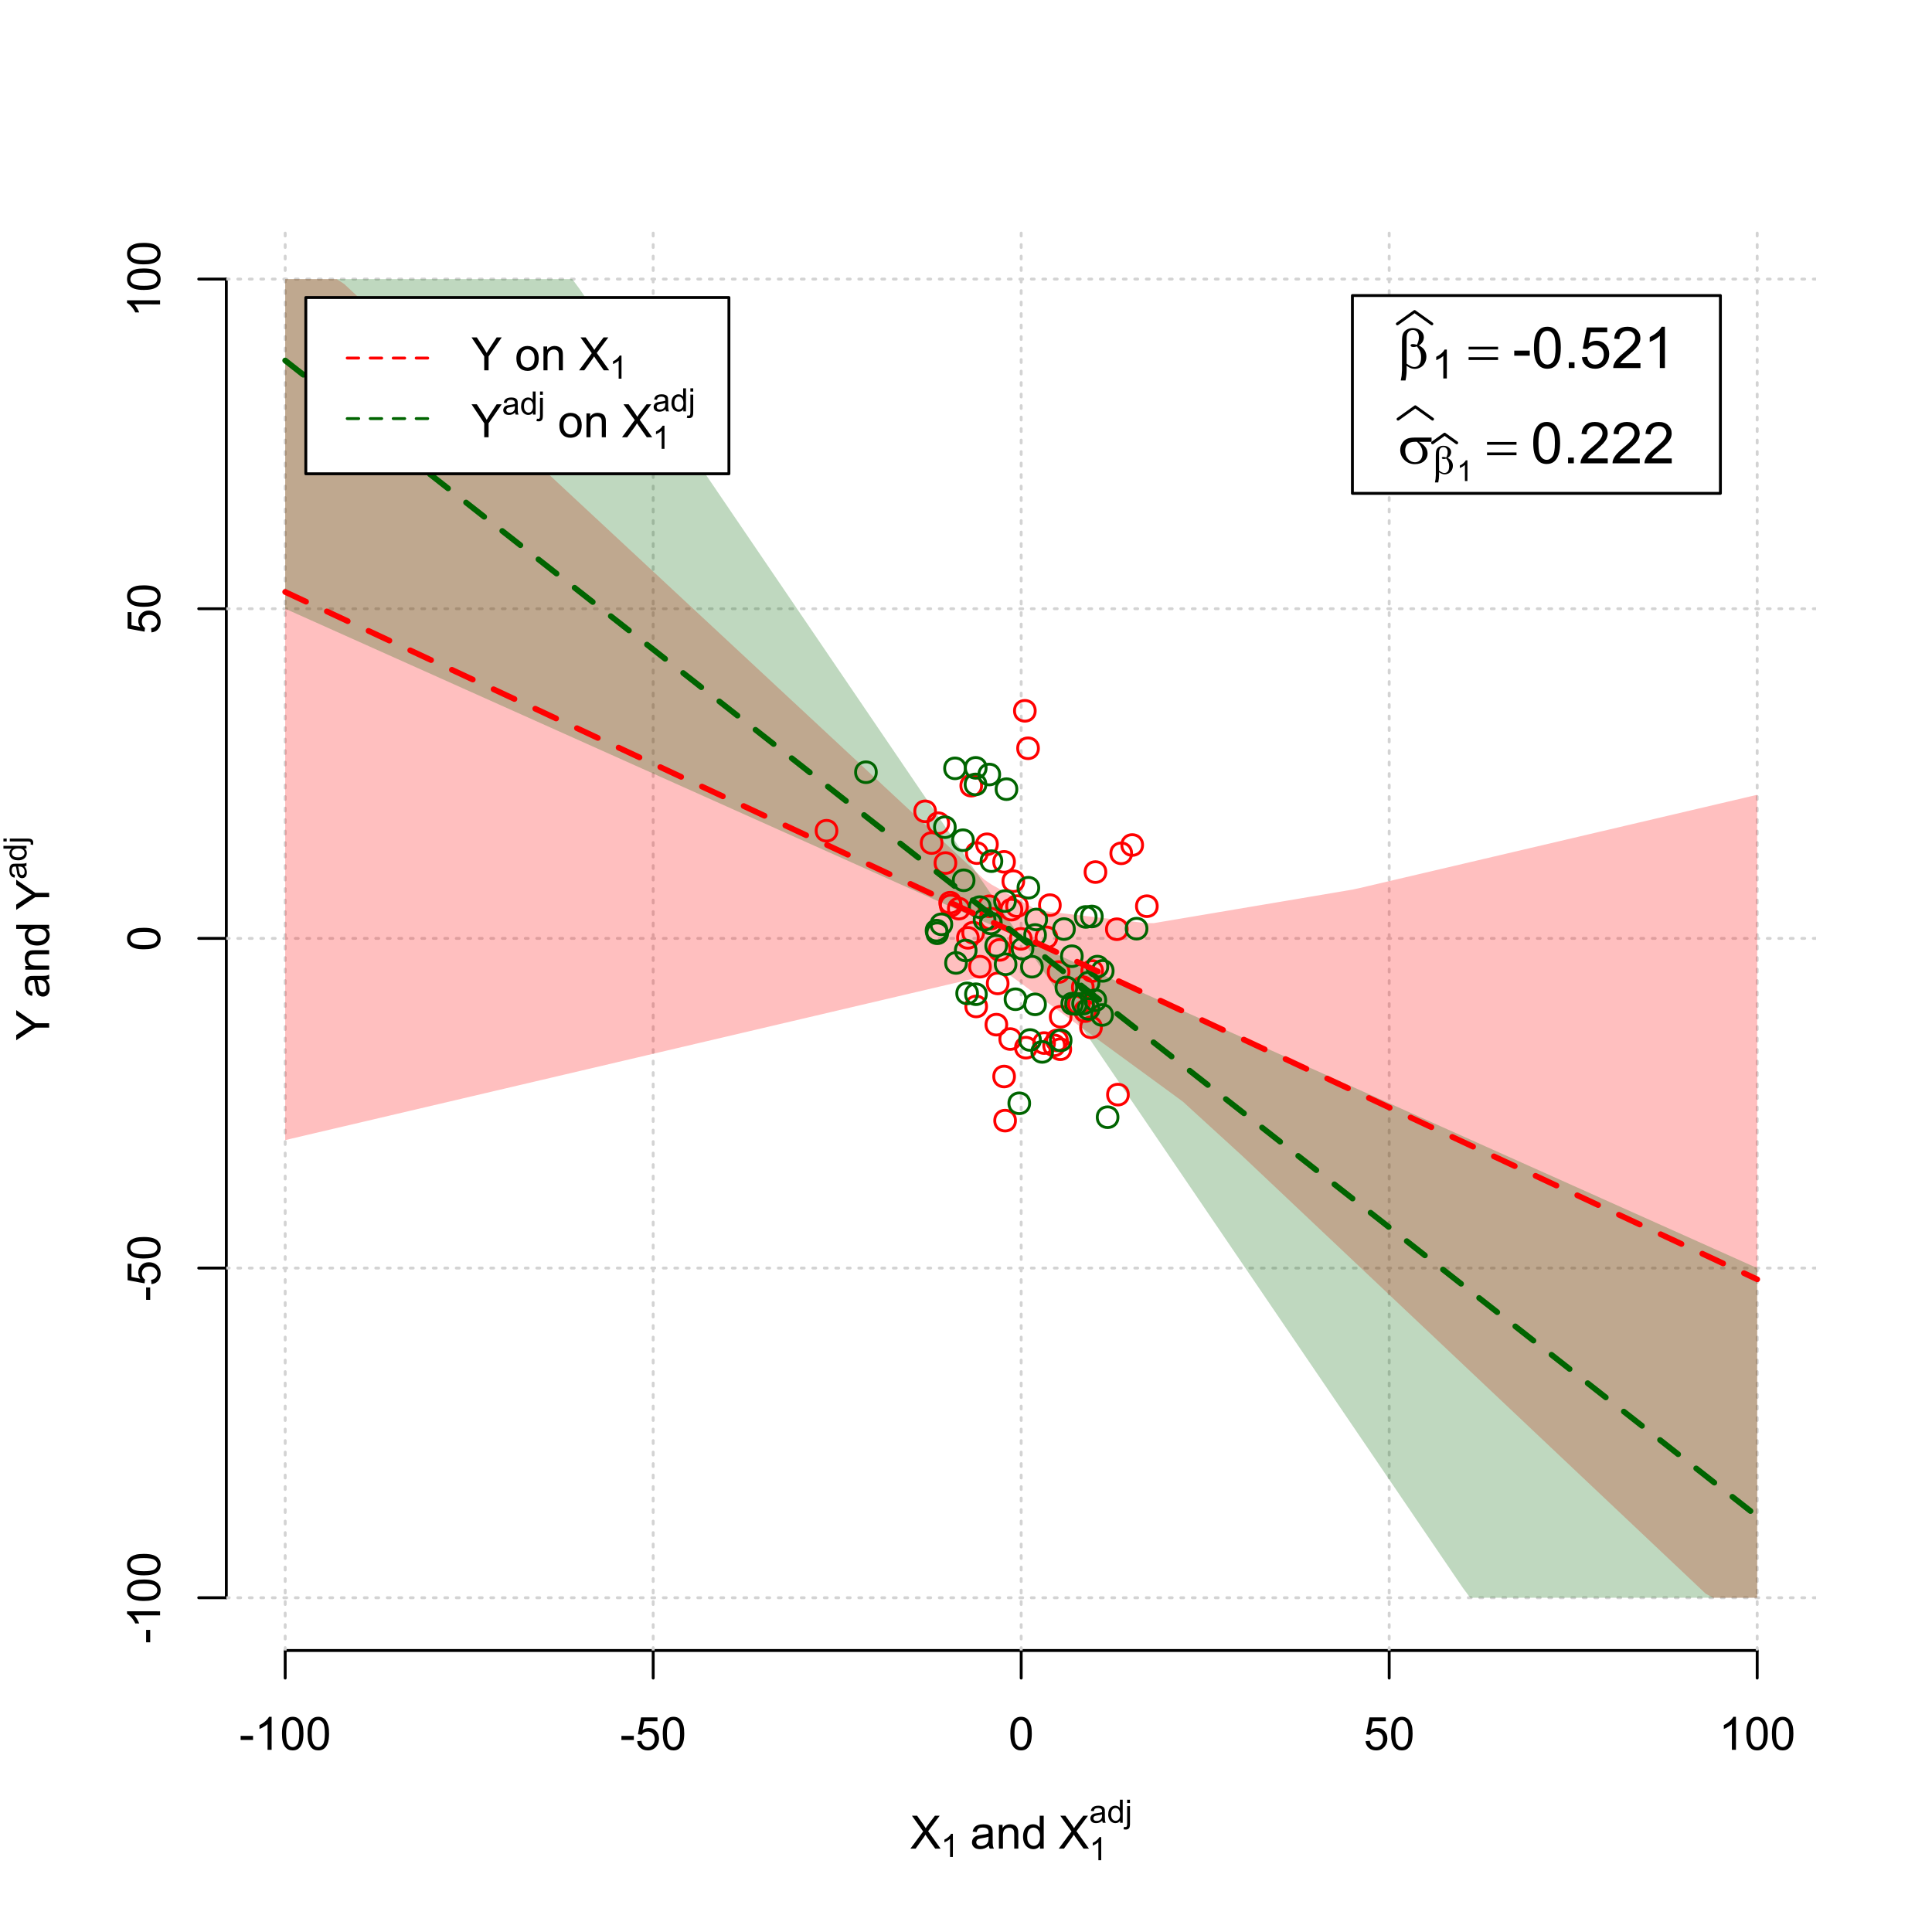 <?xml version="1.0" encoding="UTF-8"?>
<svg xmlns="http://www.w3.org/2000/svg" xmlns:xlink="http://www.w3.org/1999/xlink" width="504pt" height="504pt" viewBox="0 0 504 504" version="1.1">
<defs>
<g>
<symbol overflow="visible" id="glyph0-0">
<path style="stroke:none;" d="M 1.5 0 L 1.5 -7.5 L 7.5 -7.5 L 7.5 0 Z M 1.688 -0.188 L 7.312 -0.188 L 7.312 -7.312 L 1.688 -7.312 Z M 1.688 -0.188 "/>
</symbol>
<symbol overflow="visible" id="glyph0-1">
<path style="stroke:none;" d="M 0.055 0 L 3.375 -4.477 L 0.445 -8.59 L 1.797 -8.59 L 3.359 -6.387 C 3.68 -5.93 3.91 -5.578 4.047 -5.332 C 4.238 -5.645 4.465 -5.969 4.727 -6.312 L 6.457 -8.59 L 7.695 -8.59 L 4.676 -4.539 L 7.93 0 L 6.523 0 L 4.359 -3.062 C 4.238 -3.238 4.113 -3.43 3.984 -3.641 C 3.789 -3.324 3.652 -3.109 3.574 -2.992 L 1.418 0 Z M 0.055 0 "/>
</symbol>
<symbol overflow="visible" id="glyph0-2">
<path style="stroke:none;" d="M 4.852 -0.766 C 4.461 -0.434 4.082 -0.199 3.723 -0.062 C 3.355 0.074 2.969 0.141 2.562 0.141 C 1.875 0.141 1.352 -0.023 0.984 -0.359 C 0.617 -0.688 0.434 -1.117 0.434 -1.641 C 0.434 -1.945 0.5 -2.223 0.641 -2.473 C 0.777 -2.723 0.961 -2.926 1.188 -3.082 C 1.41 -3.234 1.664 -3.348 1.945 -3.43 C 2.152 -3.477 2.465 -3.531 2.883 -3.586 C 3.734 -3.688 4.359 -3.809 4.766 -3.949 C 4.766 -4.09 4.77 -4.18 4.77 -4.227 C 4.77 -4.648 4.668 -4.953 4.469 -5.133 C 4.199 -5.371 3.801 -5.488 3.27 -5.492 C 2.77 -5.488 2.402 -5.402 2.168 -5.23 C 1.934 -5.055 1.758 -4.746 1.648 -4.305 L 0.617 -4.445 C 0.707 -4.887 0.863 -5.242 1.078 -5.516 C 1.289 -5.781 1.598 -5.992 2.008 -6.141 C 2.41 -6.289 2.883 -6.363 3.422 -6.363 C 3.953 -6.363 4.383 -6.301 4.715 -6.176 C 5.047 -6.051 5.293 -5.891 5.449 -5.703 C 5.605 -5.512 5.715 -5.273 5.777 -4.984 C 5.809 -4.805 5.824 -4.48 5.828 -4.016 L 5.828 -2.609 C 5.824 -1.625 5.848 -1.004 5.895 -0.746 C 5.941 -0.484 6.031 -0.238 6.164 0 L 5.062 0 C 4.953 -0.219 4.883 -0.473 4.852 -0.766 Z M 4.766 -3.125 C 4.375 -2.965 3.801 -2.832 3.039 -2.727 C 2.605 -2.66 2.301 -2.59 2.121 -2.516 C 1.941 -2.434 1.801 -2.32 1.703 -2.172 C 1.605 -2.02 1.559 -1.852 1.559 -1.672 C 1.559 -1.387 1.664 -1.152 1.875 -0.969 C 2.086 -0.777 2.398 -0.684 2.812 -0.688 C 3.219 -0.684 3.578 -0.773 3.895 -0.953 C 4.211 -1.129 4.445 -1.371 4.594 -1.68 C 4.707 -1.918 4.762 -2.27 4.766 -2.734 Z M 4.766 -3.125 "/>
</symbol>
<symbol overflow="visible" id="glyph0-3">
<path style="stroke:none;" d="M 0.789 0 L 0.789 -6.223 L 1.742 -6.223 L 1.742 -5.336 C 2.195 -6.02 2.855 -6.363 3.719 -6.363 C 4.09 -6.363 4.434 -6.293 4.754 -6.16 C 5.066 -6.023 5.305 -5.848 5.461 -5.633 C 5.617 -5.41 5.727 -5.152 5.789 -4.852 C 5.828 -4.656 5.848 -4.312 5.848 -3.828 L 5.848 0 L 4.793 0 L 4.793 -3.785 C 4.793 -4.215 4.75 -4.535 4.668 -4.75 C 4.586 -4.961 4.441 -5.129 4.234 -5.258 C 4.023 -5.383 3.777 -5.449 3.5 -5.449 C 3.047 -5.449 2.66 -5.305 2.332 -5.02 C 2.004 -4.734 1.84 -4.195 1.844 -3.398 L 1.844 0 Z M 0.789 0 "/>
</symbol>
<symbol overflow="visible" id="glyph0-4">
<path style="stroke:none;" d="M 4.828 0 L 4.828 -0.785 C 4.43 -0.168 3.848 0.141 3.086 0.141 C 2.59 0.141 2.133 0.004 1.719 -0.27 C 1.297 -0.543 0.977 -0.922 0.75 -1.414 C 0.523 -1.898 0.41 -2.465 0.41 -3.105 C 0.41 -3.727 0.512 -4.289 0.719 -4.797 C 0.926 -5.301 1.238 -5.688 1.652 -5.957 C 2.066 -6.227 2.527 -6.363 3.039 -6.363 C 3.41 -6.363 3.746 -6.281 4.043 -6.125 C 4.336 -5.965 4.574 -5.762 4.758 -5.508 L 4.758 -8.59 L 5.805 -8.59 L 5.805 0 Z M 1.492 -3.105 C 1.488 -2.309 1.656 -1.711 1.996 -1.316 C 2.328 -0.922 2.727 -0.727 3.188 -0.727 C 3.648 -0.727 4.039 -0.914 4.359 -1.293 C 4.68 -1.668 4.84 -2.242 4.844 -3.016 C 4.84 -3.867 4.676 -4.492 4.352 -4.895 C 4.02 -5.289 3.617 -5.488 3.141 -5.492 C 2.672 -5.488 2.277 -5.297 1.965 -4.918 C 1.645 -4.531 1.488 -3.93 1.492 -3.105 Z M 1.492 -3.105 "/>
</symbol>
<symbol overflow="visible" id="glyph0-5">
<path style="stroke:none;" d="M 0.383 -2.578 L 0.383 -3.641 L 3.621 -3.641 L 3.621 -2.578 Z M 0.383 -2.578 "/>
</symbol>
<symbol overflow="visible" id="glyph0-6">
<path style="stroke:none;" d="M 4.469 0 L 3.414 0 L 3.414 -6.719 C 3.16 -6.477 2.828 -6.234 2.414 -5.996 C 2 -5.75 1.629 -5.57 1.305 -5.449 L 1.305 -6.469 C 1.895 -6.742 2.41 -7.078 2.852 -7.477 C 3.293 -7.871 3.605 -8.254 3.789 -8.625 L 4.469 -8.625 Z M 4.469 0 "/>
</symbol>
<symbol overflow="visible" id="glyph0-7">
<path style="stroke:none;" d="M 0.5 -4.234 C 0.496 -5.246 0.602 -6.062 0.812 -6.688 C 1.02 -7.305 1.328 -7.785 1.742 -8.121 C 2.148 -8.457 2.668 -8.625 3.297 -8.625 C 3.758 -8.625 4.164 -8.531 4.512 -8.348 C 4.855 -8.16 5.141 -7.891 5.371 -7.543 C 5.594 -7.191 5.773 -6.766 5.906 -6.266 C 6.035 -5.762 6.098 -5.086 6.102 -4.234 C 6.098 -3.227 5.996 -2.414 5.789 -1.797 C 5.578 -1.176 5.266 -0.695 4.859 -0.359 C 4.445 -0.02 3.926 0.145 3.297 0.148 C 2.465 0.145 1.816 -0.148 1.348 -0.742 C 0.781 -1.457 0.496 -2.621 0.5 -4.234 Z M 1.582 -4.234 C 1.582 -2.824 1.746 -1.887 2.074 -1.418 C 2.402 -0.949 2.809 -0.715 3.297 -0.719 C 3.777 -0.715 4.184 -0.949 4.52 -1.422 C 4.848 -1.887 5.016 -2.824 5.016 -4.234 C 5.016 -5.648 4.848 -6.59 4.52 -7.055 C 4.184 -7.516 3.773 -7.746 3.289 -7.75 C 2.801 -7.746 2.414 -7.543 2.125 -7.137 C 1.762 -6.613 1.582 -5.645 1.582 -4.234 Z M 1.582 -4.234 "/>
</symbol>
<symbol overflow="visible" id="glyph0-8">
<path style="stroke:none;" d="M 0.5 -2.25 L 1.605 -2.344 C 1.684 -1.805 1.871 -1.398 2.176 -1.125 C 2.473 -0.852 2.836 -0.715 3.258 -0.719 C 3.766 -0.715 4.195 -0.906 4.547 -1.293 C 4.898 -1.672 5.074 -2.18 5.074 -2.82 C 5.074 -3.414 4.902 -3.891 4.566 -4.242 C 4.227 -4.59 3.785 -4.762 3.242 -4.766 C 2.898 -4.762 2.594 -4.684 2.32 -4.531 C 2.047 -4.375 1.832 -4.176 1.676 -3.93 L 0.688 -4.062 L 1.516 -8.473 L 5.789 -8.473 L 5.789 -7.465 L 2.359 -7.465 L 1.898 -5.156 C 2.414 -5.516 2.953 -5.695 3.523 -5.695 C 4.27 -5.695 4.902 -5.434 5.422 -4.914 C 5.934 -4.395 6.191 -3.727 6.195 -2.914 C 6.191 -2.133 5.965 -1.461 5.516 -0.898 C 4.961 -0.199 4.211 0.145 3.258 0.148 C 2.477 0.145 1.836 -0.07 1.344 -0.508 C 0.844 -0.941 0.562 -1.523 0.5 -2.25 Z M 0.5 -2.25 "/>
</symbol>
<symbol overflow="visible" id="glyph0-9">
<path style="stroke:none;" d="M 3.344 0 L 3.344 -3.641 L 0.035 -8.59 L 1.418 -8.59 L 3.109 -6 C 3.418 -5.516 3.711 -5.031 3.984 -4.547 C 4.242 -4.992 4.555 -5.496 4.922 -6.062 L 6.586 -8.59 L 7.91 -8.59 L 4.484 -3.641 L 4.484 0 Z M 3.344 0 "/>
</symbol>
<symbol overflow="visible" id="glyph0-10">
<path style="stroke:none;" d=""/>
</symbol>
<symbol overflow="visible" id="glyph0-11">
<path style="stroke:none;" d="M 0.398 -3.109 C 0.398 -4.262 0.719 -5.117 1.359 -5.672 C 1.895 -6.133 2.547 -6.363 3.316 -6.363 C 4.172 -6.363 4.871 -6.082 5.414 -5.52 C 5.953 -4.957 6.223 -4.184 6.227 -3.199 C 6.223 -2.398 6.102 -1.766 5.867 -1.309 C 5.625 -0.848 5.277 -0.492 4.82 -0.238 C 4.359 0.016 3.859 0.141 3.316 0.141 C 2.441 0.141 1.734 -0.137 1.203 -0.695 C 0.664 -1.254 0.398 -2.059 0.398 -3.109 Z M 1.484 -3.109 C 1.48 -2.309 1.656 -1.711 2.004 -1.32 C 2.348 -0.922 2.785 -0.727 3.316 -0.727 C 3.84 -0.727 4.273 -0.926 4.621 -1.324 C 4.969 -1.723 5.145 -2.328 5.145 -3.148 C 5.145 -3.914 4.969 -4.496 4.617 -4.895 C 4.266 -5.289 3.832 -5.488 3.316 -5.492 C 2.785 -5.488 2.348 -5.293 2.004 -4.898 C 1.656 -4.5 1.48 -3.902 1.484 -3.109 Z M 1.484 -3.109 "/>
</symbol>
<symbol overflow="visible" id="glyph1-0">
<path style="stroke:none;" d="M 1.051 0 L 1.051 -5.25 L 5.25 -5.25 L 5.25 0 Z M 1.18 -0.133 L 5.117 -0.133 L 5.117 -5.117 L 1.18 -5.117 Z M 1.18 -0.133 "/>
</symbol>
<symbol overflow="visible" id="glyph1-1">
<path style="stroke:none;" d="M 3.129 0 L 2.391 0 L 2.391 -4.703 C 2.211 -4.531 1.977 -4.363 1.691 -4.195 C 1.398 -4.023 1.141 -3.895 0.914 -3.812 L 0.914 -4.527 C 1.328 -4.719 1.688 -4.953 1.996 -5.234 C 2.305 -5.508 2.523 -5.777 2.652 -6.039 L 3.129 -6.039 Z M 3.129 0 "/>
</symbol>
<symbol overflow="visible" id="glyph1-2">
<path style="stroke:none;" d="M 3.395 -0.539 C 3.117 -0.305 2.855 -0.137 2.605 -0.043 C 2.352 0.051 2.082 0.094 1.793 0.098 C 1.312 0.094 0.941 -0.02 0.688 -0.25 C 0.43 -0.48 0.305 -0.781 0.305 -1.148 C 0.305 -1.359 0.352 -1.551 0.449 -1.73 C 0.543 -1.902 0.668 -2.047 0.828 -2.156 C 0.984 -2.262 1.164 -2.34 1.363 -2.398 C 1.504 -2.434 1.723 -2.473 2.02 -2.512 C 2.609 -2.578 3.047 -2.664 3.336 -2.766 C 3.336 -2.867 3.34 -2.93 3.34 -2.957 C 3.34 -3.258 3.27 -3.469 3.129 -3.594 C 2.941 -3.758 2.66 -3.844 2.289 -3.844 C 1.941 -3.844 1.684 -3.781 1.52 -3.66 C 1.348 -3.535 1.227 -3.32 1.152 -3.016 L 0.43 -3.113 C 0.492 -3.418 0.602 -3.668 0.754 -3.863 C 0.902 -4.051 1.121 -4.199 1.406 -4.301 C 1.688 -4.402 2.016 -4.453 2.395 -4.453 C 2.766 -4.453 3.066 -4.406 3.301 -4.32 C 3.527 -4.23 3.699 -4.121 3.812 -3.992 C 3.918 -3.855 3.996 -3.691 4.043 -3.492 C 4.066 -3.363 4.078 -3.133 4.082 -2.809 L 4.082 -1.824 C 4.078 -1.137 4.094 -0.703 4.129 -0.523 C 4.156 -0.336 4.219 -0.164 4.316 0 L 3.543 0 C 3.465 -0.152 3.414 -0.332 3.395 -0.539 Z M 3.336 -2.188 C 3.062 -2.074 2.66 -1.98 2.129 -1.906 C 1.82 -1.859 1.605 -1.812 1.484 -1.758 C 1.355 -1.703 1.258 -1.621 1.191 -1.52 C 1.121 -1.41 1.09 -1.293 1.09 -1.168 C 1.09 -0.969 1.164 -0.805 1.312 -0.676 C 1.461 -0.543 1.68 -0.48 1.969 -0.48 C 2.25 -0.48 2.5 -0.539 2.727 -0.664 C 2.945 -0.785 3.109 -0.957 3.215 -1.176 C 3.293 -1.34 3.332 -1.586 3.336 -1.914 Z M 3.336 -2.188 "/>
</symbol>
<symbol overflow="visible" id="glyph1-3">
<path style="stroke:none;" d="M 3.379 0 L 3.379 -0.551 C 3.102 -0.121 2.695 0.094 2.16 0.098 C 1.812 0.094 1.492 0 1.203 -0.188 C 0.906 -0.379 0.68 -0.645 0.523 -0.988 C 0.359 -1.328 0.281 -1.723 0.285 -2.172 C 0.281 -2.605 0.355 -3 0.504 -3.355 C 0.648 -3.707 0.863 -3.977 1.156 -4.168 C 1.441 -4.355 1.766 -4.453 2.129 -4.453 C 2.387 -4.453 2.621 -4.395 2.828 -4.285 C 3.031 -4.172 3.199 -4.031 3.332 -3.855 L 3.332 -6.012 L 4.066 -6.012 L 4.066 0 Z M 1.047 -2.172 C 1.043 -1.613 1.16 -1.195 1.398 -0.922 C 1.629 -0.641 1.906 -0.504 2.23 -0.508 C 2.551 -0.504 2.824 -0.637 3.051 -0.902 C 3.273 -1.168 3.387 -1.57 3.391 -2.113 C 3.387 -2.707 3.273 -3.145 3.047 -3.426 C 2.816 -3.703 2.531 -3.844 2.199 -3.844 C 1.867 -3.844 1.594 -3.707 1.375 -3.441 C 1.152 -3.168 1.043 -2.746 1.047 -2.172 Z M 1.047 -2.172 "/>
</symbol>
<symbol overflow="visible" id="glyph1-4">
<path style="stroke:none;" d="M 0.551 -5.156 L 0.551 -6.012 L 1.289 -6.012 L 1.289 -5.156 Z M -0.387 1.691 L -0.246 1.062 C -0.098 1.098 0.016 1.117 0.102 1.121 C 0.25 1.117 0.363 1.066 0.438 0.969 C 0.512 0.867 0.551 0.621 0.551 0.223 L 0.551 -4.355 L 1.289 -4.355 L 1.289 0.238 C 1.289 0.773 1.219 1.148 1.078 1.359 C 0.898 1.633 0.602 1.77 0.191 1.77 C -0.008 1.77 -0.199 1.742 -0.387 1.691 Z M -0.387 1.691 "/>
</symbol>
<symbol overflow="visible" id="glyph2-0">
<path style="stroke:none;" d="M 0.602 0 L 0.602 -7.5 L 6.602 -7.5 L 6.602 0 Z M 0.789 -0.188 L 6.414 -0.188 L 6.414 -7.312 L 0.789 -7.312 Z M 0.789 -0.188 "/>
</symbol>
<symbol overflow="visible" id="glyph2-1">
<path style="stroke:none;" d=""/>
</symbol>
<symbol overflow="visible" id="glyph3-0">
<path style="stroke:none;" d="M 0 -1.5 L -7.5 -1.5 L -7.5 -7.5 L 0 -7.5 Z M -0.188 -1.688 L -0.188 -7.312 L -7.312 -7.312 L -7.312 -1.688 Z M -0.188 -1.688 "/>
</symbol>
<symbol overflow="visible" id="glyph3-1">
<path style="stroke:none;" d="M 0 -3.344 L -3.641 -3.348 L -8.59 -0.035 L -8.59 -1.418 L -6 -3.113 C -5.516 -3.422 -5.031 -3.715 -4.547 -3.984 C -4.992 -4.242 -5.496 -4.555 -6.062 -4.922 L -8.59 -6.586 L -8.59 -7.91 L -3.637 -4.484 L 0 -4.484 Z M 0 -3.344 "/>
</symbol>
<symbol overflow="visible" id="glyph3-2">
<path style="stroke:none;" d="M -0.766 -4.852 C -0.434 -4.461 -0.199 -4.082 -0.062 -3.723 C 0.074 -3.355 0.141 -2.969 0.141 -2.562 C 0.141 -1.875 -0.023 -1.352 -0.359 -0.984 C -0.688 -0.617 -1.117 -0.434 -1.641 -0.434 C -1.945 -0.434 -2.223 -0.5 -2.473 -0.641 C -2.723 -0.777 -2.926 -0.961 -3.082 -1.188 C -3.234 -1.41 -3.348 -1.664 -3.43 -1.945 C -3.477 -2.152 -3.531 -2.465 -3.586 -2.883 C -3.688 -3.734 -3.809 -4.359 -3.949 -4.766 C -4.09 -4.766 -4.18 -4.77 -4.227 -4.77 C -4.648 -4.77 -4.953 -4.668 -5.133 -4.469 C -5.371 -4.199 -5.488 -3.801 -5.492 -3.27 C -5.488 -2.773 -5.402 -2.406 -5.23 -2.172 C -5.055 -1.934 -4.746 -1.758 -4.305 -1.648 L -4.445 -0.617 C -4.887 -0.707 -5.242 -0.863 -5.516 -1.078 C -5.781 -1.293 -5.992 -1.602 -6.141 -2.012 C -6.289 -2.414 -6.363 -2.887 -6.363 -3.422 C -6.363 -3.953 -6.301 -4.383 -6.176 -4.715 C -6.051 -5.047 -5.891 -5.293 -5.703 -5.449 C -5.512 -5.605 -5.273 -5.715 -4.984 -5.777 C -4.805 -5.809 -4.48 -5.824 -4.016 -5.828 L -2.605 -5.828 C -1.625 -5.824 -1.004 -5.848 -0.746 -5.895 C -0.48 -5.941 -0.234 -6.031 0 -6.164 L 0 -5.062 C -0.219 -4.953 -0.473 -4.883 -0.766 -4.852 Z M -3.121 -4.766 C -2.961 -4.375 -2.828 -3.801 -2.727 -3.039 C -2.66 -2.605 -2.59 -2.301 -2.516 -2.121 C -2.434 -1.941 -2.32 -1.801 -2.172 -1.703 C -2.02 -1.605 -1.852 -1.559 -1.672 -1.559 C -1.387 -1.559 -1.152 -1.664 -0.965 -1.875 C -0.773 -2.086 -0.68 -2.398 -0.684 -2.812 C -0.68 -3.219 -0.77 -3.578 -0.949 -3.895 C -1.129 -4.211 -1.371 -4.445 -1.68 -4.594 C -1.918 -4.707 -2.27 -4.762 -2.734 -4.766 Z M -3.121 -4.766 "/>
</symbol>
<symbol overflow="visible" id="glyph3-3">
<path style="stroke:none;" d="M 0 -0.789 L -6.223 -0.793 L -6.223 -1.742 L -5.336 -1.742 C -6.02 -2.195 -6.363 -2.855 -6.363 -3.723 C -6.363 -4.09 -6.293 -4.434 -6.16 -4.754 C -6.023 -5.066 -5.848 -5.305 -5.633 -5.461 C -5.41 -5.617 -5.152 -5.727 -4.852 -5.789 C -4.656 -5.828 -4.312 -5.848 -3.824 -5.848 L 0 -5.848 L 0 -4.793 L -3.785 -4.793 C -4.215 -4.793 -4.535 -4.75 -4.75 -4.668 C -4.961 -4.586 -5.129 -4.441 -5.258 -4.234 C -5.383 -4.023 -5.449 -3.777 -5.449 -3.5 C -5.449 -3.047 -5.305 -2.66 -5.02 -2.336 C -4.734 -2.008 -4.195 -1.844 -3.398 -1.848 L 0 -1.844 Z M 0 -0.789 "/>
</symbol>
<symbol overflow="visible" id="glyph3-4">
<path style="stroke:none;" d="M 0 -4.828 L -0.785 -4.828 C -0.168 -4.43 0.141 -3.848 0.141 -3.086 C 0.141 -2.59 0.004 -2.133 -0.27 -1.719 C -0.543 -1.297 -0.922 -0.977 -1.414 -0.75 C -1.898 -0.523 -2.465 -0.41 -3.105 -0.41 C -3.727 -0.41 -4.289 -0.512 -4.797 -0.719 C -5.301 -0.926 -5.688 -1.238 -5.957 -1.652 C -6.227 -2.066 -6.363 -2.527 -6.363 -3.043 C -6.363 -3.414 -6.281 -3.75 -6.125 -4.043 C -5.965 -4.336 -5.762 -4.574 -5.508 -4.758 L -8.59 -4.758 L -8.59 -5.809 L 0 -5.805 Z M -3.105 -1.496 C -2.309 -1.492 -1.711 -1.66 -1.316 -1.996 C -0.922 -2.328 -0.727 -2.727 -0.727 -3.188 C -0.727 -3.648 -0.914 -4.039 -1.289 -4.359 C -1.664 -4.68 -2.238 -4.84 -3.016 -4.844 C -3.867 -4.84 -4.492 -4.676 -4.895 -4.352 C -5.289 -4.023 -5.488 -3.621 -5.492 -3.141 C -5.488 -2.672 -5.297 -2.277 -4.918 -1.965 C -4.531 -1.648 -3.93 -1.492 -3.105 -1.496 Z M -3.105 -1.496 "/>
</symbol>
<symbol overflow="visible" id="glyph3-5">
<path style="stroke:none;" d="M -2.578 -0.383 L -3.641 -0.383 L -3.641 -3.621 L -2.578 -3.621 Z M -2.578 -0.383 "/>
</symbol>
<symbol overflow="visible" id="glyph3-6">
<path style="stroke:none;" d="M 0 -4.469 L 0 -3.414 L -6.719 -3.418 C -6.477 -3.16 -6.234 -2.828 -5.996 -2.418 C -5.75 -2.004 -5.57 -1.633 -5.449 -1.309 L -6.469 -1.309 C -6.742 -1.895 -7.078 -2.41 -7.477 -2.852 C -7.871 -3.293 -8.254 -3.605 -8.625 -3.793 L -8.625 -4.473 Z M 0 -4.469 "/>
</symbol>
<symbol overflow="visible" id="glyph3-7">
<path style="stroke:none;" d="M -4.234 -0.5 C -5.246 -0.496 -6.062 -0.602 -6.688 -0.812 C -7.305 -1.02 -7.785 -1.328 -8.121 -1.742 C -8.457 -2.152 -8.625 -2.672 -8.625 -3.301 C -8.625 -3.758 -8.531 -4.164 -8.348 -4.512 C -8.16 -4.859 -7.891 -5.145 -7.543 -5.371 C -7.191 -5.594 -6.766 -5.773 -6.266 -5.906 C -5.762 -6.035 -5.086 -6.098 -4.234 -6.102 C -3.223 -6.098 -2.41 -5.996 -1.793 -5.789 C -1.176 -5.578 -0.695 -5.266 -0.359 -4.859 C -0.02 -4.445 0.145 -3.926 0.148 -3.297 C 0.145 -2.465 -0.148 -1.816 -0.742 -1.348 C -1.457 -0.781 -2.621 -0.496 -4.234 -0.5 Z M -4.234 -1.582 C -2.824 -1.582 -1.887 -1.746 -1.418 -2.074 C -0.949 -2.402 -0.715 -2.809 -0.719 -3.297 C -0.715 -3.777 -0.949 -4.184 -1.422 -4.52 C -1.887 -4.848 -2.824 -5.016 -4.234 -5.016 C -5.648 -5.016 -6.59 -4.848 -7.055 -4.52 C -7.516 -4.188 -7.746 -3.777 -7.75 -3.289 C -7.746 -2.801 -7.543 -2.414 -7.137 -2.129 C -6.613 -1.762 -5.645 -1.582 -4.234 -1.582 Z M -4.234 -1.582 "/>
</symbol>
<symbol overflow="visible" id="glyph3-8">
<path style="stroke:none;" d="M -2.25 -0.5 L -2.344 -1.605 C -1.805 -1.684 -1.398 -1.871 -1.125 -2.176 C -0.852 -2.473 -0.715 -2.836 -0.719 -3.258 C -0.715 -3.766 -0.906 -4.195 -1.293 -4.547 C -1.672 -4.898 -2.18 -5.074 -2.816 -5.074 C -3.414 -5.074 -3.891 -4.902 -4.242 -4.566 C -4.59 -4.227 -4.762 -3.785 -4.766 -3.242 C -4.762 -2.898 -4.684 -2.594 -4.531 -2.32 C -4.375 -2.047 -4.176 -1.832 -3.93 -1.676 L -4.062 -0.688 L -8.473 -1.52 L -8.473 -5.789 L -7.465 -5.789 L -7.465 -2.363 L -5.156 -1.898 C -5.516 -2.414 -5.695 -2.953 -5.695 -3.523 C -5.695 -4.27 -5.434 -4.902 -4.914 -5.422 C -4.395 -5.934 -3.727 -6.191 -2.91 -6.195 C -2.133 -6.191 -1.461 -5.965 -0.895 -5.516 C -0.199 -4.961 0.145 -4.211 0.148 -3.258 C 0.145 -2.477 -0.07 -1.836 -0.508 -1.344 C -0.941 -0.848 -1.523 -0.566 -2.25 -0.5 Z M -2.25 -0.5 "/>
</symbol>
<symbol overflow="visible" id="glyph4-0">
<path style="stroke:none;" d="M 0 -0.602 L -7.5 -0.605 L -7.5 -6.605 L 0 -6.602 Z M -0.188 -0.789 L -0.188 -6.414 L -7.312 -6.418 L -7.312 -0.793 Z M -0.188 -0.789 "/>
</symbol>
<symbol overflow="visible" id="glyph4-1">
<path style="stroke:none;" d=""/>
</symbol>
<symbol overflow="visible" id="glyph5-0">
<path style="stroke:none;" d="M 0 -1.051 L -5.25 -1.051 L -5.25 -5.25 L 0 -5.25 Z M -0.133 -1.18 L -0.133 -5.117 L -5.117 -5.117 L -5.117 -1.18 Z M -0.133 -1.18 "/>
</symbol>
<symbol overflow="visible" id="glyph5-1">
<path style="stroke:none;" d="M -0.539 -3.395 C -0.305 -3.117 -0.137 -2.855 -0.043 -2.605 C 0.051 -2.352 0.094 -2.082 0.098 -1.793 C 0.094 -1.312 -0.02 -0.941 -0.25 -0.688 C -0.48 -0.43 -0.781 -0.305 -1.148 -0.305 C -1.359 -0.305 -1.551 -0.352 -1.73 -0.449 C -1.902 -0.543 -2.047 -0.668 -2.156 -0.828 C -2.262 -0.984 -2.34 -1.164 -2.398 -1.363 C -2.434 -1.504 -2.473 -1.723 -2.512 -2.02 C -2.578 -2.609 -2.664 -3.047 -2.766 -3.336 C -2.867 -3.336 -2.93 -3.34 -2.957 -3.34 C -3.258 -3.34 -3.469 -3.27 -3.594 -3.129 C -3.758 -2.941 -3.844 -2.66 -3.844 -2.289 C -3.844 -1.941 -3.781 -1.684 -3.66 -1.52 C -3.535 -1.352 -3.32 -1.23 -3.016 -1.152 L -3.113 -0.43 C -3.418 -0.492 -3.668 -0.602 -3.863 -0.754 C -4.051 -0.902 -4.199 -1.121 -4.301 -1.406 C -4.402 -1.688 -4.453 -2.016 -4.453 -2.395 C -4.453 -2.766 -4.406 -3.066 -4.32 -3.301 C -4.23 -3.527 -4.121 -3.699 -3.992 -3.812 C -3.855 -3.918 -3.691 -3.996 -3.492 -4.043 C -3.363 -4.066 -3.133 -4.078 -2.809 -4.082 L -1.824 -4.082 C -1.137 -4.078 -0.703 -4.094 -0.523 -4.129 C -0.336 -4.156 -0.164 -4.219 0 -4.316 L 0 -3.543 C -0.152 -3.465 -0.332 -3.414 -0.539 -3.395 Z M -2.188 -3.336 C -2.074 -3.062 -1.98 -2.66 -1.906 -2.129 C -1.859 -1.82 -1.812 -1.605 -1.758 -1.484 C -1.703 -1.355 -1.621 -1.258 -1.52 -1.191 C -1.41 -1.121 -1.293 -1.09 -1.168 -1.09 C -0.969 -1.09 -0.805 -1.164 -0.676 -1.312 C -0.543 -1.461 -0.48 -1.68 -0.48 -1.969 C -0.48 -2.25 -0.539 -2.5 -0.664 -2.727 C -0.785 -2.945 -0.957 -3.109 -1.176 -3.215 C -1.34 -3.293 -1.586 -3.332 -1.914 -3.336 Z M -2.188 -3.336 "/>
</symbol>
<symbol overflow="visible" id="glyph5-2">
<path style="stroke:none;" d="M 0 -3.379 L -0.551 -3.379 C -0.121 -3.102 0.094 -2.695 0.098 -2.16 C 0.094 -1.812 0 -1.492 -0.188 -1.203 C -0.379 -0.906 -0.645 -0.684 -0.988 -0.527 C -1.328 -0.367 -1.723 -0.285 -2.172 -0.289 C -2.605 -0.285 -3 -0.359 -3.355 -0.504 C -3.707 -0.648 -3.977 -0.863 -4.168 -1.156 C -4.355 -1.441 -4.453 -1.766 -4.453 -2.129 C -4.453 -2.387 -4.395 -2.621 -4.285 -2.828 C -4.172 -3.031 -4.031 -3.199 -3.855 -3.332 L -6.012 -3.332 L -6.012 -4.066 L 0 -4.066 Z M -2.172 -1.047 C -1.613 -1.043 -1.195 -1.16 -0.922 -1.398 C -0.641 -1.629 -0.504 -1.906 -0.508 -2.23 C -0.504 -2.551 -0.637 -2.824 -0.902 -3.051 C -1.168 -3.273 -1.57 -3.387 -2.113 -3.391 C -2.707 -3.387 -3.145 -3.273 -3.426 -3.047 C -3.703 -2.816 -3.844 -2.531 -3.844 -2.199 C -3.844 -1.867 -3.707 -1.594 -3.441 -1.375 C -3.168 -1.152 -2.746 -1.043 -2.172 -1.047 Z M -2.172 -1.047 "/>
</symbol>
<symbol overflow="visible" id="glyph5-3">
<path style="stroke:none;" d="M -5.156 -0.551 L -6.012 -0.551 L -6.012 -1.289 L -5.156 -1.289 Z M 1.691 0.387 L 1.062 0.246 C 1.098 0.098 1.117 -0.016 1.121 -0.102 C 1.117 -0.25 1.066 -0.363 0.969 -0.438 C 0.867 -0.512 0.621 -0.551 0.223 -0.551 L -4.355 -0.551 L -4.355 -1.289 L 0.238 -1.289 C 0.773 -1.289 1.148 -1.219 1.359 -1.078 C 1.633 -0.898 1.77 -0.602 1.77 -0.191 C 1.77 0.008 1.742 0.199 1.691 0.387 Z M 1.691 0.387 "/>
</symbol>
<symbol overflow="visible" id="glyph6-0">
<path style="stroke:none;" d="M 0.754 0 L 0.754 -9.375 L 8.254 -9.375 L 8.254 0 Z M 0.988 -0.234 L 8.02 -0.234 L 8.02 -9.141 L 0.988 -9.141 Z M 0.988 -0.234 "/>
</symbol>
<symbol overflow="visible" id="glyph6-1">
<path style="stroke:none;" d="M 2.418 -0.57 L 2.418 0.668 C 2.414 1.457 2.316 2.312 2.125 3.238 L 0.887 3.238 C 1.016 2.629 1.094 2.215 1.121 2 C 1.18 1.312 1.211 0.812 1.215 0.5 L 1.215 -6.988 C 1.211 -7.859 1.297 -8.508 1.473 -8.93 C 1.645 -9.352 1.957 -9.703 2.41 -9.988 C 2.859 -10.27 3.402 -10.41 4.035 -10.414 C 4.906 -10.41 5.605 -10.176 6.129 -9.711 C 6.652 -9.238 6.914 -8.684 6.914 -8.043 C 6.914 -7.625 6.805 -7.23 6.594 -6.855 C 6.379 -6.48 6.051 -6.156 5.609 -5.891 C 6.914 -5.262 7.57 -4.289 7.574 -2.973 C 7.57 -2.383 7.434 -1.836 7.164 -1.332 C 6.887 -0.82 6.512 -0.434 6.035 -0.172 C 5.555 0.094 5.059 0.223 4.555 0.227 C 4.227 0.223 3.906 0.168 3.586 0.059 C 3.266 -0.051 2.875 -0.258 2.418 -0.57 Z M 2.418 -1.148 C 2.891 -0.816 3.305 -0.578 3.656 -0.434 C 3.918 -0.324 4.18 -0.27 4.445 -0.27 C 4.938 -0.27 5.352 -0.473 5.688 -0.879 C 6.02 -1.285 6.188 -1.93 6.188 -2.82 C 6.188 -3.375 6.105 -3.863 5.949 -4.281 C 5.785 -4.695 5.508 -5.152 5.113 -5.656 C 4.773 -5.539 4.484 -5.484 4.242 -5.484 C 3.945 -5.484 3.738 -5.527 3.621 -5.617 C 3.5 -5.703 3.438 -5.797 3.441 -5.902 C 3.438 -5.992 3.484 -6.078 3.578 -6.152 C 3.668 -6.223 3.816 -6.258 4.027 -6.262 C 4.262 -6.258 4.625 -6.195 5.113 -6.07 C 5.453 -6.75 5.625 -7.391 5.625 -8 C 5.625 -8.609 5.473 -9.086 5.172 -9.426 C 4.867 -9.758 4.492 -9.926 4.043 -9.93 C 3.477 -9.926 3.035 -9.688 2.727 -9.215 C 2.516 -8.895 2.414 -8.383 2.418 -7.684 Z M 2.418 -1.148 "/>
</symbol>
<symbol overflow="visible" id="glyph6-2">
<path style="stroke:none;" d="M 0.27 -5.559 L 7.961 -5.559 L 7.961 -4.848 L 0.27 -4.848 Z M 0.27 -2.828 L 7.961 -2.828 L 7.961 -2.102 L 0.27 -2.102 Z M 0.27 -2.828 "/>
</symbol>
<symbol overflow="visible" id="glyph6-3">
<path style="stroke:none;" d="M 8.746 -5.602 L 5.465 -5.602 C 6.199 -5.191 6.758 -4.734 7.141 -4.238 C 7.52 -3.738 7.711 -3.164 7.711 -2.512 C 7.711 -1.758 7.406 -1.113 6.801 -0.578 C 6.195 -0.043 5.387 0.223 4.371 0.227 C 3.301 0.223 2.398 -0.137 1.668 -0.863 C 0.934 -1.59 0.566 -2.469 0.57 -3.5 C 0.566 -4.117 0.723 -4.68 1.031 -5.184 C 1.336 -5.688 1.723 -6.066 2.199 -6.324 C 2.668 -6.578 3.391 -6.707 4.367 -6.711 L 8.746 -6.711 Z M 4.914 -5.602 C 4.707 -5.605 4.551 -5.605 4.445 -5.609 C 3.566 -5.605 2.918 -5.41 2.5 -5.023 C 2.074 -4.629 1.863 -4.078 1.867 -3.367 C 1.863 -2.434 2.113 -1.684 2.621 -1.117 C 3.121 -0.551 3.719 -0.27 4.41 -0.27 C 4.984 -0.27 5.457 -0.473 5.828 -0.887 C 6.199 -1.297 6.387 -1.895 6.387 -2.672 C 6.387 -3.797 5.895 -4.773 4.914 -5.602 Z M 4.914 -5.602 "/>
</symbol>
<symbol overflow="visible" id="glyph7-0">
<path style="stroke:none;" d="M 1.312 0 L 1.312 -6.562 L 6.562 -6.562 L 6.562 0 Z M 1.477 -0.164 L 6.398 -0.164 L 6.398 -6.398 L 1.477 -6.398 Z M 1.477 -0.164 "/>
</symbol>
<symbol overflow="visible" id="glyph7-1">
<path style="stroke:none;" d="M 3.91 0 L 2.988 0 L 2.988 -5.879 C 2.766 -5.664 2.473 -5.453 2.113 -5.242 C 1.75 -5.027 1.426 -4.871 1.145 -4.77 L 1.145 -5.66 C 1.656 -5.902 2.109 -6.195 2.496 -6.539 C 2.883 -6.883 3.156 -7.219 3.316 -7.547 L 3.91 -7.547 Z M 3.91 0 "/>
</symbol>
<symbol overflow="visible" id="glyph8-0">
<path style="stroke:none;" d="M 1.875 0 L 1.875 -9.375 L 9.375 -9.375 L 9.375 0 Z M 2.109 -0.234 L 9.141 -0.234 L 9.141 -9.141 L 2.109 -9.141 Z M 2.109 -0.234 "/>
</symbol>
<symbol overflow="visible" id="glyph8-1">
<path style="stroke:none;" d="M 0.477 -3.223 L 0.477 -4.547 L 4.527 -4.547 L 4.527 -3.223 Z M 0.477 -3.223 "/>
</symbol>
<symbol overflow="visible" id="glyph8-2">
<path style="stroke:none;" d="M 0.621 -5.297 C 0.621 -6.562 0.75 -7.582 1.012 -8.359 C 1.273 -9.133 1.664 -9.73 2.18 -10.152 C 2.695 -10.57 3.344 -10.781 4.125 -10.781 C 4.699 -10.781 5.203 -10.664 5.641 -10.434 C 6.074 -10.199 6.434 -9.863 6.715 -9.43 C 6.996 -8.988 7.219 -8.457 7.383 -7.832 C 7.543 -7.203 7.621 -6.359 7.625 -5.297 C 7.621 -4.035 7.492 -3.016 7.234 -2.246 C 6.973 -1.469 6.586 -0.871 6.074 -0.449 C 5.559 -0.027 4.91 0.18 4.125 0.184 C 3.086 0.18 2.27 -0.188 1.684 -0.93 C 0.973 -1.82 0.621 -3.277 0.621 -5.297 Z M 1.977 -5.297 C 1.973 -3.531 2.18 -2.355 2.594 -1.777 C 3.004 -1.191 3.516 -0.902 4.125 -0.902 C 4.727 -0.902 5.234 -1.195 5.648 -1.781 C 6.062 -2.367 6.27 -3.539 6.27 -5.297 C 6.27 -7.062 6.062 -8.234 5.648 -8.816 C 5.234 -9.398 4.719 -9.691 4.109 -9.691 C 3.5 -9.691 3.02 -9.434 2.66 -8.922 C 2.203 -8.262 1.973 -7.055 1.977 -5.297 Z M 1.977 -5.297 "/>
</symbol>
<symbol overflow="visible" id="glyph8-3">
<path style="stroke:none;" d="M 1.363 0 L 1.363 -1.5 L 2.863 -1.5 L 2.863 0 Z M 1.363 0 "/>
</symbol>
<symbol overflow="visible" id="glyph8-4">
<path style="stroke:none;" d="M 0.621 -2.812 L 2.008 -2.93 C 2.105 -2.254 2.344 -1.746 2.719 -1.41 C 3.094 -1.07 3.543 -0.902 4.07 -0.902 C 4.703 -0.902 5.242 -1.141 5.684 -1.617 C 6.121 -2.094 6.34 -2.727 6.344 -3.523 C 6.34 -4.273 6.129 -4.867 5.707 -5.301 C 5.285 -5.734 4.73 -5.953 4.051 -5.953 C 3.621 -5.953 3.238 -5.855 2.898 -5.664 C 2.555 -5.469 2.285 -5.219 2.094 -4.914 L 0.855 -5.074 L 1.898 -10.59 L 7.234 -10.59 L 7.234 -9.332 L 2.953 -9.332 L 2.375 -6.445 C 3.016 -6.891 3.691 -7.113 4.402 -7.117 C 5.336 -7.113 6.129 -6.789 6.773 -6.145 C 7.418 -5.492 7.738 -4.656 7.742 -3.641 C 7.738 -2.664 7.457 -1.824 6.891 -1.121 C 6.203 -0.25 5.262 0.18 4.07 0.184 C 3.094 0.18 2.297 -0.09 1.68 -0.637 C 1.059 -1.18 0.707 -1.906 0.621 -2.812 Z M 0.621 -2.812 "/>
</symbol>
<symbol overflow="visible" id="glyph8-5">
<path style="stroke:none;" d="M 7.551 -1.266 L 7.551 0 L 0.453 0 C 0.438 -0.316 0.492 -0.621 0.609 -0.914 C 0.789 -1.398 1.078 -1.875 1.477 -2.344 C 1.875 -2.812 2.449 -3.352 3.199 -3.969 C 4.367 -4.922 5.156 -5.68 5.566 -6.242 C 5.973 -6.797 6.176 -7.328 6.18 -7.828 C 6.176 -8.352 5.988 -8.793 5.621 -9.152 C 5.246 -9.512 4.762 -9.691 4.16 -9.691 C 3.523 -9.691 3.016 -9.5 2.637 -9.117 C 2.254 -8.734 2.059 -8.207 2.059 -7.535 L 0.703 -7.676 C 0.797 -8.684 1.145 -9.453 1.75 -9.984 C 2.355 -10.516 3.168 -10.781 4.188 -10.781 C 5.215 -10.781 6.031 -10.492 6.633 -9.922 C 7.234 -9.348 7.535 -8.641 7.535 -7.801 C 7.535 -7.367 7.445 -6.945 7.27 -6.531 C 7.094 -6.113 6.801 -5.676 6.395 -5.223 C 5.984 -4.762 5.309 -4.133 4.367 -3.332 C 3.57 -2.664 3.062 -2.215 2.84 -1.98 C 2.613 -1.742 2.43 -1.504 2.285 -1.266 Z M 7.551 -1.266 "/>
</symbol>
<symbol overflow="visible" id="glyph8-6">
<path style="stroke:none;" d="M 5.59 0 L 4.27 0 L 4.27 -8.402 C 3.949 -8.098 3.531 -7.793 3.02 -7.492 C 2.504 -7.188 2.043 -6.961 1.633 -6.812 L 1.633 -8.086 C 2.367 -8.43 3.012 -8.848 3.566 -9.344 C 4.117 -9.836 4.508 -10.316 4.738 -10.781 L 5.59 -10.781 Z M 5.59 0 "/>
</symbol>
<symbol overflow="visible" id="glyph9-0">
<path style="stroke:none;" d="M 0.527 0 L 0.527 -6.562 L 5.777 -6.562 L 5.777 0 Z M 0.691 -0.164 L 5.613 -0.164 L 5.613 -6.398 L 0.691 -6.398 Z M 0.691 -0.164 "/>
</symbol>
<symbol overflow="visible" id="glyph9-1">
<path style="stroke:none;" d="M 1.691 -0.398 L 1.691 0.465 C 1.688 1.016 1.621 1.617 1.488 2.266 L 0.621 2.266 C 0.711 1.84 0.766 1.551 0.785 1.398 C 0.828 0.918 0.848 0.566 0.852 0.348 L 0.852 -4.891 C 0.848 -5.5 0.91 -5.953 1.031 -6.25 C 1.152 -6.543 1.371 -6.789 1.688 -6.992 C 2.004 -7.188 2.383 -7.289 2.824 -7.289 C 3.434 -7.289 3.922 -7.125 4.289 -6.797 C 4.656 -6.469 4.84 -6.078 4.84 -5.629 C 4.84 -5.336 4.766 -5.059 4.617 -4.801 C 4.469 -4.535 4.238 -4.309 3.926 -4.121 C 4.84 -3.68 5.297 -3 5.301 -2.082 C 5.297 -1.668 5.199 -1.285 5.012 -0.93 C 4.816 -0.574 4.555 -0.305 4.223 -0.117 C 3.887 0.066 3.543 0.156 3.188 0.16 C 2.957 0.156 2.73 0.117 2.508 0.039 C 2.281 -0.039 2.008 -0.184 1.691 -0.398 Z M 1.691 -0.805 C 2.02 -0.57 2.309 -0.402 2.559 -0.301 C 2.742 -0.223 2.926 -0.188 3.113 -0.191 C 3.453 -0.188 3.742 -0.328 3.98 -0.617 C 4.211 -0.898 4.328 -1.352 4.332 -1.973 C 4.328 -2.359 4.273 -2.699 4.164 -2.996 C 4.051 -3.285 3.855 -3.605 3.578 -3.957 C 3.34 -3.875 3.137 -3.836 2.969 -3.84 C 2.762 -3.836 2.617 -3.867 2.535 -3.93 C 2.449 -3.988 2.406 -4.055 2.41 -4.133 C 2.406 -4.195 2.441 -4.254 2.508 -4.305 C 2.57 -4.355 2.672 -4.383 2.82 -4.383 C 2.984 -4.383 3.238 -4.336 3.578 -4.25 C 3.816 -4.719 3.938 -5.168 3.938 -5.598 C 3.938 -6.027 3.828 -6.363 3.617 -6.598 C 3.402 -6.832 3.141 -6.949 2.828 -6.953 C 2.43 -6.949 2.121 -6.781 1.906 -6.449 C 1.758 -6.227 1.688 -5.871 1.691 -5.379 Z M 1.691 -0.805 "/>
</symbol>
<symbol overflow="visible" id="glyph10-0">
<path style="stroke:none;" d="M 0.938 0 L 0.938 -4.688 L 4.688 -4.688 L 4.688 0 Z M 1.055 -0.117 L 4.57 -0.117 L 4.57 -4.57 L 1.055 -4.57 Z M 1.055 -0.117 "/>
</symbol>
<symbol overflow="visible" id="glyph10-1">
<path style="stroke:none;" d="M 2.793 0 L 2.137 0 L 2.137 -4.199 C 1.977 -4.047 1.77 -3.895 1.512 -3.746 C 1.254 -3.59 1.02 -3.477 0.816 -3.406 L 0.816 -4.043 C 1.184 -4.215 1.508 -4.422 1.781 -4.672 C 2.055 -4.914 2.25 -5.156 2.371 -5.391 L 2.793 -5.391 Z M 2.793 0 "/>
</symbol>
</g>
<clipPath id="clip1">
  <path d="M 74 59.039 L 75 59.039 L 75 430.559 L 74 430.559 Z M 74 59.039 "/>
</clipPath>
<clipPath id="clip2">
  <path d="M 170 59.039 L 171 59.039 L 171 430.559 L 170 430.559 Z M 170 59.039 "/>
</clipPath>
<clipPath id="clip3">
  <path d="M 266 59.039 L 267 59.039 L 267 430.559 L 266 430.559 Z M 266 59.039 "/>
</clipPath>
<clipPath id="clip4">
  <path d="M 362 59.039 L 363 59.039 L 363 430.559 L 362 430.559 Z M 362 59.039 "/>
</clipPath>
<clipPath id="clip5">
  <path d="M 458 59.039 L 459 59.039 L 459 430.559 L 458 430.559 Z M 458 59.039 "/>
</clipPath>
<clipPath id="clip6">
  <path d="M 59.039 416 L 473.758 416 L 473.758 418 L 59.039 418 Z M 59.039 416 "/>
</clipPath>
<clipPath id="clip7">
  <path d="M 59.039 330 L 473.758 330 L 473.758 332 L 59.039 332 Z M 59.039 330 "/>
</clipPath>
<clipPath id="clip8">
  <path d="M 59.039 244 L 473.758 244 L 473.758 246 L 59.039 246 Z M 59.039 244 "/>
</clipPath>
<clipPath id="clip9">
  <path d="M 59.039 158 L 473.758 158 L 473.758 160 L 59.039 160 Z M 59.039 158 "/>
</clipPath>
<clipPath id="clip10">
  <path d="M 59.039 72 L 473.758 72 L 473.758 74 L 59.039 74 Z M 59.039 72 "/>
</clipPath>
</defs>
<g id="surface4591">
<rect x="0" y="0" width="504" height="504" style="fill:rgb(100%,100%,100%);fill-opacity:1;stroke:none;"/>
<g style="fill:rgb(0%,0%,0%);fill-opacity:1;">
  <use xlink:href="#glyph0-1" x="237.445" y="482.25"/>
</g>
<g style="fill:rgb(0%,0%,0%);fill-opacity:1;">
  <use xlink:href="#glyph1-1" x="245.449" y="484.426"/>
</g>
<g style="fill:rgb(0%,0%,0%);fill-opacity:1;">
  <use xlink:href="#glyph2-1" x="250.121" y="482.25"/>
</g>
<g style="fill:rgb(0%,0%,0%);fill-opacity:1;">
  <use xlink:href="#glyph0-2" x="253.121" y="482.25"/>
</g>
<g style="fill:rgb(0%,0%,0%);fill-opacity:1;">
  <use xlink:href="#glyph0-3" x="259.793" y="482.25"/>
</g>
<g style="fill:rgb(0%,0%,0%);fill-opacity:1;">
  <use xlink:href="#glyph0-4" x="266.469" y="482.25"/>
</g>
<g style="fill:rgb(0%,0%,0%);fill-opacity:1;">
  <use xlink:href="#glyph2-1" x="273.141" y="482.25"/>
</g>
<g style="fill:rgb(0%,0%,0%);fill-opacity:1;">
  <use xlink:href="#glyph0-1" x="276.141" y="482.25"/>
</g>
<g style="fill:rgb(0%,0%,0%);fill-opacity:1;">
  <use xlink:href="#glyph1-1" x="284.145" y="485.281"/>
</g>
<g style="fill:rgb(0%,0%,0%);fill-opacity:1;">
  <use xlink:href="#glyph1-2" x="284.145" y="475.504"/>
</g>
<g style="fill:rgb(0%,0%,0%);fill-opacity:1;">
  <use xlink:href="#glyph1-3" x="288.816" y="475.504"/>
</g>
<g style="fill:rgb(0%,0%,0%);fill-opacity:1;">
  <use xlink:href="#glyph1-4" x="293.488" y="475.504"/>
</g>
<g style="fill:rgb(0%,0%,0%);fill-opacity:1;">
  <use xlink:href="#glyph3-1" x="12.82" y="271.418"/>
</g>
<g style="fill:rgb(0%,0%,0%);fill-opacity:1;">
  <use xlink:href="#glyph4-1" x="12.82" y="263.414"/>
</g>
<g style="fill:rgb(0%,0%,0%);fill-opacity:1;">
  <use xlink:href="#glyph3-2" x="12.82" y="260.414"/>
</g>
<g style="fill:rgb(0%,0%,0%);fill-opacity:1;">
  <use xlink:href="#glyph3-3" x="12.82" y="253.742"/>
</g>
<g style="fill:rgb(0%,0%,0%);fill-opacity:1;">
  <use xlink:href="#glyph3-4" x="12.82" y="247.066"/>
</g>
<g style="fill:rgb(0%,0%,0%);fill-opacity:1;">
  <use xlink:href="#glyph4-1" x="12.82" y="240.395"/>
</g>
<g style="fill:rgb(0%,0%,0%);fill-opacity:1;">
  <use xlink:href="#glyph3-1" x="12.82" y="237.395"/>
</g>
<g style="fill:rgb(0%,0%,0%);fill-opacity:1;">
  <use xlink:href="#glyph5-1" x="6.906" y="229.391"/>
</g>
<g style="fill:rgb(0%,0%,0%);fill-opacity:1;">
  <use xlink:href="#glyph5-2" x="6.906" y="224.719"/>
</g>
<g style="fill:rgb(0%,0%,0%);fill-opacity:1;">
  <use xlink:href="#glyph5-3" x="6.906" y="220.047"/>
</g>
<path style="fill:none;stroke-width:0.75;stroke-linecap:round;stroke-linejoin:round;stroke:rgb(0%,0%,0%);stroke-opacity:1;stroke-miterlimit:10;" d="M 74.398 430.559 L 458.398 430.559 "/>
<path style="fill:none;stroke-width:0.75;stroke-linecap:round;stroke-linejoin:round;stroke:rgb(0%,0%,0%);stroke-opacity:1;stroke-miterlimit:10;" d="M 74.398 430.559 L 74.398 437.762 "/>
<path style="fill:none;stroke-width:0.75;stroke-linecap:round;stroke-linejoin:round;stroke:rgb(0%,0%,0%);stroke-opacity:1;stroke-miterlimit:10;" d="M 170.398 430.559 L 170.398 437.762 "/>
<path style="fill:none;stroke-width:0.75;stroke-linecap:round;stroke-linejoin:round;stroke:rgb(0%,0%,0%);stroke-opacity:1;stroke-miterlimit:10;" d="M 266.398 430.559 L 266.398 437.762 "/>
<path style="fill:none;stroke-width:0.75;stroke-linecap:round;stroke-linejoin:round;stroke:rgb(0%,0%,0%);stroke-opacity:1;stroke-miterlimit:10;" d="M 362.398 430.559 L 362.398 437.762 "/>
<path style="fill:none;stroke-width:0.75;stroke-linecap:round;stroke-linejoin:round;stroke:rgb(0%,0%,0%);stroke-opacity:1;stroke-miterlimit:10;" d="M 458.398 430.559 L 458.398 437.762 "/>
<g style="fill:rgb(0%,0%,0%);fill-opacity:1;">
  <use xlink:href="#glyph0-5" x="62.391" y="456.48"/>
  <use xlink:href="#glyph0-6" x="66.387" y="456.48"/>
  <use xlink:href="#glyph0-7" x="73.061" y="456.48"/>
  <use xlink:href="#glyph0-7" x="79.734" y="456.48"/>
</g>
<g style="fill:rgb(0%,0%,0%);fill-opacity:1;">
  <use xlink:href="#glyph0-5" x="161.727" y="456.48"/>
  <use xlink:href="#glyph0-8" x="165.723" y="456.48"/>
  <use xlink:href="#glyph0-7" x="172.396" y="456.48"/>
</g>
<g style="fill:rgb(0%,0%,0%);fill-opacity:1;">
  <use xlink:href="#glyph0-7" x="263.062" y="456.48"/>
</g>
<g style="fill:rgb(0%,0%,0%);fill-opacity:1;">
  <use xlink:href="#glyph0-8" x="355.727" y="456.48"/>
  <use xlink:href="#glyph0-7" x="362.4" y="456.48"/>
</g>
<g style="fill:rgb(0%,0%,0%);fill-opacity:1;">
  <use xlink:href="#glyph0-6" x="448.387" y="456.48"/>
  <use xlink:href="#glyph0-7" x="455.061" y="456.48"/>
  <use xlink:href="#glyph0-7" x="461.734" y="456.48"/>
</g>
<path style="fill:none;stroke-width:0.75;stroke-linecap:round;stroke-linejoin:round;stroke:rgb(0%,0%,0%);stroke-opacity:1;stroke-miterlimit:10;" d="M 59.039 416.801 L 59.039 72.801 "/>
<path style="fill:none;stroke-width:0.75;stroke-linecap:round;stroke-linejoin:round;stroke:rgb(0%,0%,0%);stroke-opacity:1;stroke-miterlimit:10;" d="M 59.039 416.801 L 51.84 416.801 "/>
<path style="fill:none;stroke-width:0.75;stroke-linecap:round;stroke-linejoin:round;stroke:rgb(0%,0%,0%);stroke-opacity:1;stroke-miterlimit:10;" d="M 59.039 330.801 L 51.84 330.801 "/>
<path style="fill:none;stroke-width:0.75;stroke-linecap:round;stroke-linejoin:round;stroke:rgb(0%,0%,0%);stroke-opacity:1;stroke-miterlimit:10;" d="M 59.039 244.801 L 51.84 244.801 "/>
<path style="fill:none;stroke-width:0.75;stroke-linecap:round;stroke-linejoin:round;stroke:rgb(0%,0%,0%);stroke-opacity:1;stroke-miterlimit:10;" d="M 59.039 158.801 L 51.84 158.801 "/>
<path style="fill:none;stroke-width:0.75;stroke-linecap:round;stroke-linejoin:round;stroke:rgb(0%,0%,0%);stroke-opacity:1;stroke-miterlimit:10;" d="M 59.039 72.801 L 51.84 72.801 "/>
<g style="fill:rgb(0%,0%,0%);fill-opacity:1;">
  <use xlink:href="#glyph3-5" x="41.762" y="428.809"/>
  <use xlink:href="#glyph3-6" x="41.762" y="424.812"/>
  <use xlink:href="#glyph3-7" x="41.762" y="418.139"/>
  <use xlink:href="#glyph3-7" x="41.762" y="411.465"/>
</g>
<g style="fill:rgb(0%,0%,0%);fill-opacity:1;">
  <use xlink:href="#glyph3-5" x="41.762" y="339.473"/>
  <use xlink:href="#glyph3-8" x="41.762" y="335.477"/>
  <use xlink:href="#glyph3-7" x="41.762" y="328.803"/>
</g>
<g style="fill:rgb(0%,0%,0%);fill-opacity:1;">
  <use xlink:href="#glyph3-7" x="41.762" y="248.137"/>
</g>
<g style="fill:rgb(0%,0%,0%);fill-opacity:1;">
  <use xlink:href="#glyph3-8" x="41.762" y="165.473"/>
  <use xlink:href="#glyph3-7" x="41.762" y="158.799"/>
</g>
<g style="fill:rgb(0%,0%,0%);fill-opacity:1;">
  <use xlink:href="#glyph3-6" x="41.762" y="82.812"/>
  <use xlink:href="#glyph3-7" x="41.762" y="76.139"/>
  <use xlink:href="#glyph3-7" x="41.762" y="69.465"/>
</g>
<g clip-path="url(#clip1)" clip-rule="nonzero">
<path style="fill:none;stroke-width:0.75;stroke-linecap:round;stroke-linejoin:round;stroke:rgb(82.745%,82.745%,82.745%);stroke-opacity:1;stroke-dasharray:0.75,2.25;stroke-miterlimit:10;" d="M 74.398 430.559 L 74.398 59.039 "/>
</g>
<g clip-path="url(#clip2)" clip-rule="nonzero">
<path style="fill:none;stroke-width:0.75;stroke-linecap:round;stroke-linejoin:round;stroke:rgb(82.745%,82.745%,82.745%);stroke-opacity:1;stroke-dasharray:0.75,2.25;stroke-miterlimit:10;" d="M 170.398 430.559 L 170.398 59.039 "/>
</g>
<g clip-path="url(#clip3)" clip-rule="nonzero">
<path style="fill:none;stroke-width:0.75;stroke-linecap:round;stroke-linejoin:round;stroke:rgb(82.745%,82.745%,82.745%);stroke-opacity:1;stroke-dasharray:0.75,2.25;stroke-miterlimit:10;" d="M 266.398 430.559 L 266.398 59.039 "/>
</g>
<g clip-path="url(#clip4)" clip-rule="nonzero">
<path style="fill:none;stroke-width:0.75;stroke-linecap:round;stroke-linejoin:round;stroke:rgb(82.745%,82.745%,82.745%);stroke-opacity:1;stroke-dasharray:0.75,2.25;stroke-miterlimit:10;" d="M 362.398 430.559 L 362.398 59.039 "/>
</g>
<g clip-path="url(#clip5)" clip-rule="nonzero">
<path style="fill:none;stroke-width:0.75;stroke-linecap:round;stroke-linejoin:round;stroke:rgb(82.745%,82.745%,82.745%);stroke-opacity:1;stroke-dasharray:0.75,2.25;stroke-miterlimit:10;" d="M 458.398 430.559 L 458.398 59.039 "/>
</g>
<g clip-path="url(#clip6)" clip-rule="nonzero">
<path style="fill:none;stroke-width:0.75;stroke-linecap:round;stroke-linejoin:round;stroke:rgb(82.745%,82.745%,82.745%);stroke-opacity:1;stroke-dasharray:0.75,2.25;stroke-miterlimit:10;" d="M 59.039 416.801 L 473.762 416.801 "/>
</g>
<g clip-path="url(#clip7)" clip-rule="nonzero">
<path style="fill:none;stroke-width:0.75;stroke-linecap:round;stroke-linejoin:round;stroke:rgb(82.745%,82.745%,82.745%);stroke-opacity:1;stroke-dasharray:0.75,2.25;stroke-miterlimit:10;" d="M 59.039 330.801 L 473.762 330.801 "/>
</g>
<g clip-path="url(#clip8)" clip-rule="nonzero">
<path style="fill:none;stroke-width:0.75;stroke-linecap:round;stroke-linejoin:round;stroke:rgb(82.745%,82.745%,82.745%);stroke-opacity:1;stroke-dasharray:0.75,2.25;stroke-miterlimit:10;" d="M 59.039 244.801 L 473.762 244.801 "/>
</g>
<g clip-path="url(#clip9)" clip-rule="nonzero">
<path style="fill:none;stroke-width:0.75;stroke-linecap:round;stroke-linejoin:round;stroke:rgb(82.745%,82.745%,82.745%);stroke-opacity:1;stroke-dasharray:0.75,2.25;stroke-miterlimit:10;" d="M 59.039 158.801 L 473.762 158.801 "/>
</g>
<g clip-path="url(#clip10)" clip-rule="nonzero">
<path style="fill:none;stroke-width:0.75;stroke-linecap:round;stroke-linejoin:round;stroke:rgb(82.745%,82.745%,82.745%);stroke-opacity:1;stroke-dasharray:0.75,2.25;stroke-miterlimit:10;" d="M 59.039 72.801 L 473.762 72.801 "/>
</g>
<path style=" stroke:none;fill-rule:nonzero;fill:rgb(100%,0%,0%);fill-opacity:0.251;" d="M 74.398 72.801 L 87.84 72.801 L 89.762 74.059 L 91.68 75.848 L 93.602 77.633 L 95.52 79.418 L 97.441 81.207 L 99.359 82.992 L 101.281 84.777 L 103.199 86.566 L 105.121 88.352 L 107.039 90.137 L 108.961 91.926 L 110.879 93.711 L 112.801 95.496 L 114.719 97.285 L 116.641 99.07 L 118.559 100.855 L 120.48 102.645 L 122.398 104.43 L 124.32 106.215 L 126.238 108.004 L 128.16 109.789 L 130.078 111.574 L 132 113.363 L 133.922 115.148 L 135.84 116.938 L 137.762 118.723 L 139.68 120.508 L 141.602 122.297 L 143.52 124.082 L 145.441 125.867 L 147.359 127.656 L 149.281 129.441 L 151.199 131.227 L 153.121 133.016 L 155.039 134.801 L 156.961 136.586 L 158.879 138.375 L 160.801 140.16 L 162.719 141.945 L 164.641 143.734 L 166.559 145.52 L 168.48 147.305 L 170.398 149.094 L 172.32 150.879 L 174.238 152.664 L 176.16 154.453 L 178.078 156.238 L 180 158.027 L 181.922 159.812 L 183.84 161.598 L 185.762 163.387 L 187.68 165.172 L 189.602 166.957 L 191.52 168.746 L 193.441 170.531 L 195.359 172.316 L 197.281 174.105 L 199.199 175.891 L 201.121 177.676 L 203.039 179.465 L 204.961 181.25 L 206.879 183.035 L 208.801 184.824 L 210.719 186.609 L 212.641 188.395 L 214.559 190.184 L 216.48 191.969 L 218.398 193.754 L 220.32 195.543 L 222.238 197.328 L 224.16 199.117 L 226.078 200.902 L 228 202.688 L 229.922 204.477 L 231.84 206.262 L 233.762 208.047 L 235.68 209.836 L 237.602 211.621 L 239.52 213.406 L 241.441 215.195 L 243.359 216.98 L 245.281 218.766 L 247.199 220.555 L 249.121 222.34 L 251.039 224.125 L 252.961 225.914 L 254.879 227.699 L 256.801 229.484 L 258.719 230.789 L 260.641 231.863 L 262.559 232.938 L 264.48 234.012 L 266.398 235.086 L 268.32 236.16 L 270.238 237.234 L 272.16 237.66 L 274.078 237.887 L 277.922 238.34 L 279.84 238.562 L 281.762 238.789 L 283.68 239.016 L 285.602 239.242 L 287.52 239.465 L 289.441 239.691 L 291.359 239.918 L 293.281 240.145 L 295.199 240.371 L 297.121 240.594 L 299.039 240.82 L 300.961 240.824 L 302.879 240.5 L 304.801 240.176 L 306.719 239.852 L 308.641 239.527 L 310.559 239.203 L 312.48 238.879 L 314.398 238.555 L 316.32 238.23 L 318.238 237.906 L 320.16 237.582 L 322.078 237.258 L 325.922 236.609 L 327.84 236.289 L 329.762 235.965 L 331.68 235.641 L 333.602 235.316 L 335.52 234.992 L 337.441 234.668 L 339.359 234.344 L 341.281 234.02 L 343.199 233.695 L 345.121 233.371 L 347.039 233.047 L 348.961 232.723 L 350.879 232.398 L 352.801 232.074 L 354.719 231.66 L 356.641 231.207 L 358.559 230.758 L 360.48 230.309 L 362.398 229.859 L 364.32 229.406 L 366.238 228.957 L 368.16 228.508 L 370.078 228.055 L 373.922 227.156 L 375.84 226.703 L 377.762 226.254 L 379.68 225.805 L 381.602 225.355 L 383.52 224.902 L 385.441 224.453 L 387.359 224.004 L 389.281 223.551 L 391.199 223.102 L 393.121 222.652 L 395.039 222.199 L 396.961 221.75 L 398.879 221.301 L 400.801 220.852 L 402.719 220.398 L 404.641 219.949 L 406.559 219.5 L 408.48 219.047 L 410.398 218.598 L 412.32 218.148 L 414.238 217.695 L 416.16 217.246 L 418.078 216.797 L 420 216.348 L 421.922 215.895 L 423.84 215.445 L 425.762 214.996 L 427.68 214.543 L 429.602 214.094 L 431.52 213.645 L 433.441 213.191 L 435.359 212.742 L 437.281 212.293 L 439.199 211.844 L 441.121 211.391 L 443.039 210.941 L 444.961 210.492 L 446.879 210.039 L 448.801 209.59 L 450.719 209.141 L 452.641 208.688 L 454.559 208.238 L 456.48 207.789 L 458.398 207.34 L 458.398 162.297 L 458.398 416.801 L 446.879 416.801 L 444.961 415.742 L 443.039 413.93 L 441.121 412.117 L 439.199 410.301 L 437.281 408.488 L 435.359 406.676 L 433.441 404.859 L 431.52 403.047 L 429.602 401.234 L 427.68 399.422 L 425.762 397.605 L 423.84 395.793 L 421.922 393.98 L 420 392.164 L 418.078 390.352 L 416.16 388.539 L 414.238 386.723 L 412.32 384.91 L 410.398 383.098 L 408.48 381.281 L 406.559 379.469 L 404.641 377.656 L 402.719 375.84 L 400.801 374.027 L 398.879 372.215 L 396.961 370.398 L 395.039 368.586 L 393.121 366.773 L 391.199 364.957 L 389.281 363.145 L 387.359 361.332 L 385.441 359.516 L 383.52 357.703 L 381.602 355.891 L 379.68 354.074 L 377.762 352.262 L 375.84 350.449 L 373.922 348.633 L 370.078 345.008 L 368.16 343.191 L 366.238 341.379 L 364.32 339.566 L 362.398 337.754 L 360.48 335.938 L 358.559 334.125 L 356.641 332.312 L 354.719 330.496 L 352.801 328.684 L 350.879 326.871 L 348.961 325.055 L 347.039 323.242 L 345.121 321.43 L 343.199 319.613 L 341.281 317.801 L 339.359 315.988 L 337.441 314.172 L 335.52 312.359 L 333.602 310.547 L 331.68 308.73 L 329.762 306.918 L 327.84 305.105 L 325.922 303.289 L 324 301.477 L 322.078 299.723 L 320.16 297.965 L 318.238 296.211 L 316.32 294.457 L 314.398 292.703 L 312.48 290.949 L 310.559 289.195 L 308.641 287.441 L 306.719 286.016 L 304.801 284.609 L 302.879 283.207 L 300.961 281.805 L 299.039 280.402 L 297.121 279 L 295.199 277.598 L 293.281 276.191 L 291.359 274.789 L 289.441 273.387 L 287.52 271.984 L 285.602 270.582 L 283.68 269.176 L 281.762 267.773 L 279.84 266.371 L 277.922 264.969 L 274.078 262.164 L 272.16 260.758 L 270.238 259.355 L 268.32 257.953 L 266.398 256.551 L 264.48 255.148 L 262.559 253.746 L 260.641 253.727 L 258.719 254.18 L 256.801 254.629 L 254.879 255.078 L 252.961 255.531 L 251.039 255.98 L 249.121 256.43 L 247.199 256.883 L 245.281 257.332 L 243.359 257.781 L 241.441 258.23 L 239.52 258.684 L 237.602 259.133 L 235.68 259.582 L 233.762 260.035 L 231.84 260.484 L 229.922 260.934 L 228 261.387 L 226.078 261.836 L 224.16 262.285 L 222.238 262.734 L 220.32 263.188 L 218.398 263.637 L 216.48 264.086 L 214.559 264.539 L 212.641 264.988 L 210.719 265.438 L 208.801 265.891 L 206.879 266.34 L 204.961 266.789 L 203.039 267.238 L 201.121 267.691 L 199.199 268.141 L 197.281 268.59 L 195.359 269.043 L 193.441 269.492 L 191.52 269.941 L 189.602 270.395 L 187.68 270.844 L 185.762 271.293 L 183.84 271.742 L 181.922 272.195 L 178.078 273.094 L 176.16 273.547 L 174.238 273.996 L 172.32 274.445 L 170.398 274.898 L 168.48 275.348 L 166.559 275.797 L 164.641 276.246 L 162.719 276.699 L 160.801 277.148 L 158.879 277.598 L 156.961 278.051 L 155.039 278.5 L 153.121 278.949 L 151.199 279.402 L 149.281 279.852 L 147.359 280.301 L 145.441 280.75 L 143.52 281.203 L 141.602 281.652 L 139.68 282.102 L 137.762 282.555 L 135.84 283.004 L 133.922 283.453 L 132 283.906 L 130.078 284.355 L 128.16 284.805 L 126.238 285.254 L 124.32 285.707 L 122.398 286.156 L 120.48 286.605 L 118.559 287.059 L 116.641 287.508 L 114.719 287.957 L 112.801 288.41 L 110.879 288.859 L 108.961 289.309 L 107.039 289.758 L 105.121 290.211 L 103.199 290.66 L 101.281 291.109 L 99.359 291.562 L 97.441 292.012 L 95.52 292.461 L 93.602 292.914 L 91.68 293.363 L 89.762 293.812 L 87.84 294.262 L 85.922 294.715 L 82.078 295.613 L 80.16 296.066 L 78.238 296.516 L 76.32 296.965 L 74.398 297.418 L 74.398 342.457 Z M 74.398 72.801 "/>
<path style=" stroke:none;fill-rule:nonzero;fill:rgb(0%,39.216%,0%);fill-opacity:0.251;" d="M 74.398 72.801 L 149.281 72.801 L 151.199 75.395 L 153.121 78.219 L 155.039 81.043 L 156.961 83.863 L 158.879 86.688 L 160.801 89.512 L 162.719 92.336 L 164.641 95.16 L 166.559 97.98 L 168.48 100.805 L 170.398 103.629 L 172.32 106.453 L 174.238 109.277 L 176.16 112.098 L 178.078 114.922 L 181.922 120.57 L 183.84 123.395 L 185.762 126.215 L 187.68 129.039 L 189.602 131.863 L 191.52 134.688 L 193.441 137.508 L 195.359 140.332 L 197.281 143.156 L 199.199 145.98 L 201.121 148.805 L 203.039 151.625 L 204.961 154.449 L 206.879 157.273 L 208.801 160.098 L 210.719 162.922 L 212.641 165.742 L 214.559 168.566 L 216.48 171.391 L 218.398 174.215 L 220.32 177.039 L 222.238 179.859 L 224.16 182.684 L 226.078 185.508 L 229.922 191.156 L 231.84 193.977 L 233.762 196.801 L 235.68 199.625 L 237.602 202.449 L 239.52 205.273 L 241.441 208.094 L 243.359 210.918 L 245.281 213.742 L 247.199 216.566 L 249.121 219.391 L 251.039 222.211 L 252.961 225.035 L 254.879 227.859 L 256.801 230.684 L 258.719 233.508 L 260.641 236.328 L 262.559 239.152 L 264.48 241.977 L 266.398 244.801 L 268.32 245.66 L 270.238 246.52 L 272.16 247.379 L 274.078 248.238 L 276 249.102 L 277.922 249.961 L 279.84 250.82 L 281.762 251.68 L 283.68 252.539 L 285.602 253.402 L 287.52 254.262 L 289.441 255.121 L 291.359 255.98 L 293.281 256.84 L 295.199 257.699 L 297.121 258.562 L 299.039 259.422 L 300.961 260.281 L 302.879 261.141 L 304.801 262 L 306.719 262.859 L 308.641 263.723 L 310.559 264.582 L 312.48 265.441 L 314.398 266.301 L 316.32 267.16 L 318.238 268.02 L 320.16 268.883 L 322.078 269.742 L 325.922 271.461 L 327.84 272.32 L 329.762 273.18 L 331.68 274.043 L 333.602 274.902 L 335.52 275.762 L 337.441 276.621 L 339.359 277.48 L 341.281 278.344 L 343.199 279.203 L 345.121 280.062 L 347.039 280.922 L 348.961 281.781 L 350.879 282.641 L 352.801 283.504 L 354.719 284.363 L 356.641 285.223 L 358.559 286.082 L 360.48 286.941 L 362.398 287.801 L 364.32 288.664 L 366.238 289.523 L 368.16 290.383 L 370.078 291.242 L 373.922 292.961 L 375.84 293.824 L 377.762 294.684 L 379.68 295.543 L 381.602 296.402 L 383.52 297.262 L 385.441 298.121 L 387.359 298.984 L 389.281 299.844 L 391.199 300.703 L 393.121 301.562 L 395.039 302.422 L 396.961 303.281 L 398.879 304.145 L 400.801 305.004 L 402.719 305.863 L 404.641 306.723 L 406.559 307.582 L 408.48 308.445 L 410.398 309.305 L 412.32 310.164 L 414.238 311.023 L 416.16 311.883 L 418.078 312.742 L 420 313.605 L 421.922 314.465 L 423.84 315.324 L 425.762 316.184 L 427.68 317.043 L 429.602 317.902 L 431.52 318.766 L 433.441 319.625 L 435.359 320.484 L 437.281 321.344 L 439.199 322.203 L 441.121 323.062 L 443.039 323.926 L 444.961 324.785 L 446.879 325.645 L 448.801 326.504 L 450.719 327.363 L 452.641 328.223 L 454.559 329.086 L 456.48 329.945 L 458.398 330.805 L 458.398 416.801 L 383.52 416.801 L 381.602 414.207 L 379.68 411.383 L 377.762 408.559 L 375.84 405.734 L 373.922 402.91 L 372 400.09 L 370.078 397.266 L 368.16 394.441 L 366.238 391.617 L 364.32 388.793 L 362.398 385.973 L 360.48 383.148 L 358.559 380.324 L 356.641 377.5 L 354.719 374.676 L 352.801 371.855 L 350.879 369.031 L 348.961 366.207 L 347.039 363.383 L 345.121 360.559 L 343.199 357.738 L 341.281 354.914 L 339.359 352.09 L 337.441 349.266 L 335.52 346.445 L 333.602 343.621 L 331.68 340.797 L 329.762 337.973 L 327.84 335.148 L 325.922 332.328 L 322.078 326.68 L 320.16 323.855 L 318.238 321.031 L 316.32 318.211 L 314.398 315.387 L 312.48 312.562 L 310.559 309.738 L 308.641 306.914 L 306.719 304.094 L 304.801 301.27 L 302.879 298.445 L 300.961 295.621 L 299.039 292.797 L 297.121 289.977 L 295.199 287.152 L 293.281 284.328 L 291.359 281.504 L 289.441 278.68 L 287.52 275.859 L 285.602 273.035 L 283.68 270.211 L 281.762 267.387 L 279.84 264.562 L 277.922 261.742 L 274.078 256.094 L 272.16 253.27 L 270.238 250.445 L 268.32 247.625 L 266.398 244.801 L 264.48 243.941 L 262.559 243.078 L 260.641 242.219 L 258.719 241.359 L 256.801 240.5 L 254.879 239.641 L 252.961 238.781 L 251.039 237.918 L 249.121 237.059 L 247.199 236.199 L 245.281 235.34 L 243.359 234.48 L 241.441 233.621 L 239.52 232.758 L 237.602 231.898 L 235.68 231.039 L 233.762 230.18 L 231.84 229.32 L 229.922 228.461 L 228 227.598 L 226.078 226.738 L 224.16 225.879 L 222.238 225.02 L 220.32 224.16 L 218.398 223.297 L 216.48 222.438 L 214.559 221.578 L 212.641 220.719 L 210.719 219.859 L 208.801 219 L 206.879 218.137 L 204.961 217.277 L 203.039 216.418 L 201.121 215.559 L 199.199 214.699 L 197.281 213.84 L 195.359 212.977 L 193.441 212.117 L 191.52 211.258 L 189.602 210.398 L 187.68 209.539 L 185.762 208.68 L 183.84 207.816 L 181.922 206.957 L 178.078 205.238 L 176.16 204.379 L 174.238 203.52 L 172.32 202.656 L 170.398 201.797 L 168.48 200.938 L 166.559 200.078 L 164.641 199.219 L 162.719 198.359 L 160.801 197.496 L 158.879 196.637 L 156.961 195.777 L 155.039 194.918 L 153.121 194.059 L 151.199 193.195 L 149.281 192.336 L 147.359 191.477 L 145.441 190.617 L 143.52 189.758 L 141.602 188.898 L 139.68 188.035 L 137.762 187.176 L 135.84 186.316 L 133.922 185.457 L 130.078 183.738 L 128.16 182.875 L 126.238 182.016 L 124.32 181.156 L 122.398 180.297 L 120.48 179.438 L 118.559 178.578 L 116.641 177.715 L 114.719 176.855 L 112.801 175.996 L 110.879 175.137 L 108.961 174.277 L 107.039 173.418 L 105.121 172.555 L 103.199 171.695 L 101.281 170.836 L 99.359 169.977 L 97.441 169.117 L 95.52 168.254 L 93.602 167.395 L 91.68 166.535 L 89.762 165.676 L 87.84 164.816 L 85.922 163.957 L 84 163.094 L 82.078 162.234 L 80.16 161.375 L 78.238 160.516 L 76.32 159.656 L 74.398 158.797 Z M 74.398 72.801 "/>
<path style="fill:none;stroke-width:0.75;stroke-linecap:round;stroke-linejoin:round;stroke:rgb(100%,0%,0%);stroke-opacity:1;stroke-miterlimit:10;" d="M 301.883 236.398 C 301.883 240 296.48 240 296.48 236.398 C 296.48 232.797 301.883 232.797 301.883 236.398 "/>
<path style="fill:none;stroke-width:0.75;stroke-linecap:round;stroke-linejoin:round;stroke:rgb(100%,0%,0%);stroke-opacity:1;stroke-miterlimit:10;" d="M 218.312 216.715 C 218.312 220.312 212.914 220.312 212.914 216.715 C 212.914 213.113 218.312 213.113 218.312 216.715 "/>
<path style="fill:none;stroke-width:0.75;stroke-linecap:round;stroke-linejoin:round;stroke:rgb(100%,0%,0%);stroke-opacity:1;stroke-miterlimit:10;" d="M 270.887 195.203 C 270.887 198.801 265.484 198.801 265.484 195.203 C 265.484 191.602 270.887 191.602 270.887 195.203 "/>
<path style="fill:none;stroke-width:0.75;stroke-linecap:round;stroke-linejoin:round;stroke:rgb(100%,0%,0%);stroke-opacity:1;stroke-miterlimit:10;" d="M 285.168 257.531 C 285.168 261.129 279.766 261.129 279.766 257.531 C 279.766 253.93 285.168 253.93 285.168 257.531 "/>
<path style="fill:none;stroke-width:0.75;stroke-linecap:round;stroke-linejoin:round;stroke:rgb(100%,0%,0%);stroke-opacity:1;stroke-miterlimit:10;" d="M 255.199 244.652 C 255.199 248.25 249.801 248.25 249.801 244.652 C 249.801 241.051 255.199 241.051 255.199 244.652 "/>
<path style="fill:none;stroke-width:0.75;stroke-linecap:round;stroke-linejoin:round;stroke:rgb(100%,0%,0%);stroke-opacity:1;stroke-miterlimit:10;" d="M 270.328 273.309 C 270.328 276.91 264.93 276.91 264.93 273.309 C 264.93 269.711 270.328 269.711 270.328 273.309 "/>
<path style="fill:none;stroke-width:0.75;stroke-linecap:round;stroke-linejoin:round;stroke:rgb(100%,0%,0%);stroke-opacity:1;stroke-miterlimit:10;" d="M 266.547 237.297 C 266.547 240.898 261.148 240.898 261.148 237.297 C 261.148 233.699 266.547 233.699 266.547 237.297 "/>
<path style="fill:none;stroke-width:0.75;stroke-linecap:round;stroke-linejoin:round;stroke:rgb(100%,0%,0%);stroke-opacity:1;stroke-miterlimit:10;" d="M 257.523 222.551 C 257.523 226.148 252.125 226.148 252.125 222.551 C 252.125 218.949 257.523 218.949 257.523 222.551 "/>
<path style="fill:none;stroke-width:0.75;stroke-linecap:round;stroke-linejoin:round;stroke:rgb(100%,0%,0%);stroke-opacity:1;stroke-miterlimit:10;" d="M 260.172 220.246 C 260.172 223.844 254.773 223.844 254.773 220.246 C 254.773 216.645 260.172 216.645 260.172 220.246 "/>
<path style="fill:none;stroke-width:0.75;stroke-linecap:round;stroke-linejoin:round;stroke:rgb(100%,0%,0%);stroke-opacity:1;stroke-miterlimit:10;" d="M 270.055 185.434 C 270.055 189.031 264.656 189.031 264.656 185.434 C 264.656 181.832 270.055 181.832 270.055 185.434 "/>
<path style="fill:none;stroke-width:0.75;stroke-linecap:round;stroke-linejoin:round;stroke:rgb(100%,0%,0%);stroke-opacity:1;stroke-miterlimit:10;" d="M 256.062 204.957 C 256.062 208.555 250.664 208.555 250.664 204.957 C 250.664 201.355 256.062 201.355 256.062 204.957 "/>
<path style="fill:none;stroke-width:0.75;stroke-linecap:round;stroke-linejoin:round;stroke:rgb(100%,0%,0%);stroke-opacity:1;stroke-miterlimit:10;" d="M 263.469 247.805 C 263.469 251.402 258.07 251.402 258.07 247.805 C 258.07 244.203 263.469 244.203 263.469 247.805 "/>
<path style="fill:none;stroke-width:0.75;stroke-linecap:round;stroke-linejoin:round;stroke:rgb(100%,0%,0%);stroke-opacity:1;stroke-miterlimit:10;" d="M 275.68 244.527 C 275.68 248.129 270.277 248.129 270.277 244.527 C 270.277 240.93 275.68 240.93 275.68 244.527 "/>
<path style="fill:none;stroke-width:0.75;stroke-linecap:round;stroke-linejoin:round;stroke:rgb(100%,0%,0%);stroke-opacity:1;stroke-miterlimit:10;" d="M 294.34 285.555 C 294.34 289.156 288.938 289.156 288.938 285.555 C 288.938 281.953 294.34 281.953 294.34 285.555 "/>
<path style="fill:none;stroke-width:0.75;stroke-linecap:round;stroke-linejoin:round;stroke:rgb(100%,0%,0%);stroke-opacity:1;stroke-miterlimit:10;" d="M 277.688 272.707 C 277.688 276.305 272.289 276.305 272.289 272.707 C 272.289 269.105 277.688 269.105 277.688 272.707 "/>
<path style="fill:none;stroke-width:0.75;stroke-linecap:round;stroke-linejoin:round;stroke:rgb(100%,0%,0%);stroke-opacity:1;stroke-miterlimit:10;" d="M 285.793 263.754 C 285.793 267.355 280.395 267.355 280.395 263.754 C 280.395 260.156 285.793 260.156 285.793 263.754 "/>
<path style="fill:none;stroke-width:0.75;stroke-linecap:round;stroke-linejoin:round;stroke:rgb(100%,0%,0%);stroke-opacity:1;stroke-miterlimit:10;" d="M 275.074 272.102 C 275.074 275.703 269.676 275.703 269.676 272.102 C 269.676 268.504 275.074 268.504 275.074 272.102 "/>
<path style="fill:none;stroke-width:0.75;stroke-linecap:round;stroke-linejoin:round;stroke:rgb(100%,0%,0%);stroke-opacity:1;stroke-miterlimit:10;" d="M 279.297 273.715 C 279.297 277.312 273.898 277.312 273.898 273.715 C 273.898 270.113 279.297 270.113 279.297 273.715 "/>
<path style="fill:none;stroke-width:0.75;stroke-linecap:round;stroke-linejoin:round;stroke:rgb(100%,0%,0%);stroke-opacity:1;stroke-miterlimit:10;" d="M 279.398 265.23 C 279.398 268.832 274 268.832 274 265.23 C 274 261.633 279.398 261.633 279.398 265.23 "/>
<path style="fill:none;stroke-width:0.75;stroke-linecap:round;stroke-linejoin:round;stroke:rgb(100%,0%,0%);stroke-opacity:1;stroke-miterlimit:10;" d="M 276.582 236.121 C 276.582 239.719 271.184 239.719 271.184 236.121 C 271.184 232.52 276.582 232.52 276.582 236.121 "/>
<path style="fill:none;stroke-width:0.75;stroke-linecap:round;stroke-linejoin:round;stroke:rgb(100%,0%,0%);stroke-opacity:1;stroke-miterlimit:10;" d="M 287.613 253.309 C 287.613 256.91 282.215 256.91 282.215 253.309 C 282.215 249.711 287.613 249.711 287.613 253.309 "/>
<path style="fill:none;stroke-width:0.75;stroke-linecap:round;stroke-linejoin:round;stroke:rgb(100%,0%,0%);stroke-opacity:1;stroke-miterlimit:10;" d="M 298.059 220.441 C 298.059 224.043 292.656 224.043 292.656 220.441 C 292.656 216.84 298.059 216.84 298.059 220.441 "/>
<path style="fill:none;stroke-width:0.75;stroke-linecap:round;stroke-linejoin:round;stroke:rgb(100%,0%,0%);stroke-opacity:1;stroke-miterlimit:10;" d="M 264.641 280.832 C 264.641 284.43 259.242 284.43 259.242 280.832 C 259.242 277.23 264.641 277.23 264.641 280.832 "/>
<path style="fill:none;stroke-width:0.75;stroke-linecap:round;stroke-linejoin:round;stroke:rgb(100%,0%,0%);stroke-opacity:1;stroke-miterlimit:10;" d="M 264.902 292.336 C 264.902 295.938 259.5 295.938 259.5 292.336 C 259.5 288.738 264.902 288.738 264.902 292.336 "/>
<path style="fill:none;stroke-width:0.75;stroke-linecap:round;stroke-linejoin:round;stroke:rgb(100%,0%,0%);stroke-opacity:1;stroke-miterlimit:10;" d="M 284.164 261.902 C 284.164 265.5 278.762 265.5 278.762 261.902 C 278.762 258.301 284.164 258.301 284.164 261.902 "/>
<path style="fill:none;stroke-width:0.75;stroke-linecap:round;stroke-linejoin:round;stroke:rgb(100%,0%,0%);stroke-opacity:1;stroke-miterlimit:10;" d="M 257.355 262.555 C 257.355 266.156 251.957 266.156 251.957 262.555 C 251.957 258.953 257.355 258.953 257.355 262.555 "/>
<path style="fill:none;stroke-width:0.75;stroke-linecap:round;stroke-linejoin:round;stroke:rgb(100%,0%,0%);stroke-opacity:1;stroke-miterlimit:10;" d="M 262.617 267.305 C 262.617 270.902 257.219 270.902 257.219 267.305 C 257.219 263.703 262.617 263.703 262.617 267.305 "/>
<path style="fill:none;stroke-width:0.75;stroke-linecap:round;stroke-linejoin:round;stroke:rgb(100%,0%,0%);stroke-opacity:1;stroke-miterlimit:10;" d="M 267.047 229.875 C 267.047 233.473 261.648 233.473 261.648 229.875 C 261.648 226.273 267.047 226.273 267.047 229.875 "/>
<path style="fill:none;stroke-width:0.75;stroke-linecap:round;stroke-linejoin:round;stroke:rgb(100%,0%,0%);stroke-opacity:1;stroke-miterlimit:10;" d="M 278.863 253.574 C 278.863 257.176 273.465 257.176 273.465 253.574 C 273.465 249.977 278.863 249.977 278.863 253.574 "/>
<path style="fill:none;stroke-width:0.75;stroke-linecap:round;stroke-linejoin:round;stroke:rgb(100%,0%,0%);stroke-opacity:1;stroke-miterlimit:10;" d="M 250.566 235.484 C 250.566 239.086 245.168 239.086 245.168 235.484 C 245.168 231.887 250.566 231.887 250.566 235.484 "/>
<path style="fill:none;stroke-width:0.75;stroke-linecap:round;stroke-linejoin:round;stroke:rgb(100%,0%,0%);stroke-opacity:1;stroke-miterlimit:10;" d="M 266.238 271.055 C 266.238 274.656 260.836 274.656 260.836 271.055 C 260.836 267.457 266.238 267.457 266.238 271.055 "/>
<path style="fill:none;stroke-width:0.75;stroke-linecap:round;stroke-linejoin:round;stroke:rgb(100%,0%,0%);stroke-opacity:1;stroke-miterlimit:10;" d="M 268.008 236.375 C 268.008 239.973 262.605 239.973 262.605 236.375 C 262.605 232.773 268.008 232.773 268.008 236.375 "/>
<path style="fill:none;stroke-width:0.75;stroke-linecap:round;stroke-linejoin:round;stroke:rgb(100%,0%,0%);stroke-opacity:1;stroke-miterlimit:10;" d="M 264.633 224.832 C 264.633 228.43 259.234 228.43 259.234 224.832 C 259.234 221.23 264.633 221.23 264.633 224.832 "/>
<path style="fill:none;stroke-width:0.75;stroke-linecap:round;stroke-linejoin:round;stroke:rgb(100%,0%,0%);stroke-opacity:1;stroke-miterlimit:10;" d="M 256.566 243.301 C 256.566 246.898 251.164 246.898 251.164 243.301 C 251.164 239.699 256.566 239.699 256.566 243.301 "/>
<path style="fill:none;stroke-width:0.75;stroke-linecap:round;stroke-linejoin:round;stroke:rgb(100%,0%,0%);stroke-opacity:1;stroke-miterlimit:10;" d="M 287.312 267.996 C 287.312 271.598 281.914 271.598 281.914 267.996 C 281.914 264.398 287.312 264.398 287.312 267.996 "/>
<path style="fill:none;stroke-width:0.75;stroke-linecap:round;stroke-linejoin:round;stroke:rgb(100%,0%,0%);stroke-opacity:1;stroke-miterlimit:10;" d="M 288.469 227.496 C 288.469 231.094 283.07 231.094 283.07 227.496 C 283.07 223.895 288.469 223.895 288.469 227.496 "/>
<path style="fill:none;stroke-width:0.75;stroke-linecap:round;stroke-linejoin:round;stroke:rgb(100%,0%,0%);stroke-opacity:1;stroke-miterlimit:10;" d="M 262.969 256.543 C 262.969 260.145 257.566 260.145 257.566 256.543 C 257.566 252.945 262.969 252.945 262.969 256.543 "/>
<path style="fill:none;stroke-width:0.75;stroke-linecap:round;stroke-linejoin:round;stroke:rgb(100%,0%,0%);stroke-opacity:1;stroke-miterlimit:10;" d="M 249.336 225.137 C 249.336 228.738 243.934 228.738 243.934 225.137 C 243.934 221.539 249.336 221.539 249.336 225.137 "/>
<path style="fill:none;stroke-width:0.75;stroke-linecap:round;stroke-linejoin:round;stroke:rgb(100%,0%,0%);stroke-opacity:1;stroke-miterlimit:10;" d="M 260.777 236.418 C 260.777 240.016 255.379 240.016 255.379 236.418 C 255.379 232.816 260.777 232.816 260.777 236.418 "/>
<path style="fill:none;stroke-width:0.75;stroke-linecap:round;stroke-linejoin:round;stroke:rgb(100%,0%,0%);stroke-opacity:1;stroke-miterlimit:10;" d="M 245.73 219.926 C 245.73 223.523 240.332 223.523 240.332 219.926 C 240.332 216.324 245.73 216.324 245.73 219.926 "/>
<path style="fill:none;stroke-width:0.75;stroke-linecap:round;stroke-linejoin:round;stroke:rgb(100%,0%,0%);stroke-opacity:1;stroke-miterlimit:10;" d="M 244.035 211.652 C 244.035 215.254 238.637 215.254 238.637 211.652 C 238.637 208.055 244.035 208.055 244.035 211.652 "/>
<path style="fill:none;stroke-width:0.75;stroke-linecap:round;stroke-linejoin:round;stroke:rgb(100%,0%,0%);stroke-opacity:1;stroke-miterlimit:10;" d="M 295.195 222.609 C 295.195 226.207 289.793 226.207 289.793 222.609 C 289.793 219.008 295.195 219.008 295.195 222.609 "/>
<path style="fill:none;stroke-width:0.75;stroke-linecap:round;stroke-linejoin:round;stroke:rgb(100%,0%,0%);stroke-opacity:1;stroke-miterlimit:10;" d="M 269 244.918 C 269 248.52 263.602 248.52 263.602 244.918 C 263.602 241.32 269 241.32 269 244.918 "/>
<path style="fill:none;stroke-width:0.75;stroke-linecap:round;stroke-linejoin:round;stroke:rgb(100%,0%,0%);stroke-opacity:1;stroke-miterlimit:10;" d="M 258.352 252.18 C 258.352 255.781 252.953 255.781 252.953 252.18 C 252.953 248.578 258.352 248.578 258.352 252.18 "/>
<path style="fill:none;stroke-width:0.75;stroke-linecap:round;stroke-linejoin:round;stroke:rgb(100%,0%,0%);stroke-opacity:1;stroke-miterlimit:10;" d="M 294.047 242.406 C 294.047 246.004 288.648 246.004 288.648 242.406 C 288.648 238.805 294.047 238.805 294.047 242.406 "/>
<path style="fill:none;stroke-width:0.75;stroke-linecap:round;stroke-linejoin:round;stroke:rgb(100%,0%,0%);stroke-opacity:1;stroke-miterlimit:10;" d="M 247.465 214.75 C 247.465 218.352 242.066 218.352 242.066 214.75 C 242.066 211.152 247.465 211.152 247.465 214.75 "/>
<path style="fill:none;stroke-width:0.75;stroke-linecap:round;stroke-linejoin:round;stroke:rgb(100%,0%,0%);stroke-opacity:1;stroke-miterlimit:10;" d="M 252.82 237.031 C 252.82 240.629 247.422 240.629 247.422 237.031 C 247.422 233.43 252.82 233.43 252.82 237.031 "/>
<path style="fill:none;stroke-width:0.75;stroke-linecap:round;stroke-linejoin:round;stroke:rgb(100%,0%,0%);stroke-opacity:1;stroke-miterlimit:10;" d="M 278.434 271.418 C 278.434 275.02 273.035 275.02 273.035 271.418 C 273.035 267.816 278.434 267.816 278.434 271.418 "/>
<path style="fill:none;stroke-width:0.75;stroke-linecap:round;stroke-linejoin:round;stroke:rgb(100%,0%,0%);stroke-opacity:1;stroke-miterlimit:10;" d="M 261.145 239.645 C 261.145 243.246 255.742 243.246 255.742 239.645 C 255.742 236.047 261.145 236.047 261.145 239.645 "/>
<path style="fill:none;stroke-width:0.75;stroke-linecap:round;stroke-linejoin:round;stroke:rgb(100%,0%,0%);stroke-opacity:1;stroke-miterlimit:10;" d="M 250.73 236.219 C 250.73 239.82 245.328 239.82 245.328 236.219 C 245.328 232.621 250.73 232.621 250.73 236.219 "/>
<path style="fill:none;stroke-width:0.75;stroke-linecap:round;stroke-linejoin:round;stroke:rgb(0%,39.216%,0%);stroke-opacity:1;stroke-miterlimit:10;" d="M 299.199 242.266 C 299.199 245.863 293.801 245.863 293.801 242.266 C 293.801 238.664 299.199 238.664 299.199 242.266 "/>
<path style="fill:none;stroke-width:0.75;stroke-linecap:round;stroke-linejoin:round;stroke:rgb(0%,39.216%,0%);stroke-opacity:1;stroke-miterlimit:10;" d="M 228.598 201.445 C 228.598 205.047 223.199 205.047 223.199 201.445 C 223.199 197.848 228.598 197.848 228.598 201.445 "/>
<path style="fill:none;stroke-width:0.75;stroke-linecap:round;stroke-linejoin:round;stroke:rgb(0%,39.216%,0%);stroke-opacity:1;stroke-miterlimit:10;" d="M 265.258 205.867 C 265.258 209.469 259.859 209.469 259.859 205.867 C 259.859 202.27 265.258 202.27 265.258 205.867 "/>
<path style="fill:none;stroke-width:0.75;stroke-linecap:round;stroke-linejoin:round;stroke:rgb(0%,39.216%,0%);stroke-opacity:1;stroke-miterlimit:10;" d="M 283.402 261.902 C 283.402 265.504 278 265.504 278 261.902 C 278 258.301 283.402 258.301 283.402 261.902 "/>
<path style="fill:none;stroke-width:0.75;stroke-linecap:round;stroke-linejoin:round;stroke:rgb(0%,39.216%,0%);stroke-opacity:1;stroke-miterlimit:10;" d="M 252.098 251.203 C 252.098 254.801 246.695 254.801 246.695 251.203 C 246.695 247.602 252.098 247.602 252.098 251.203 "/>
<path style="fill:none;stroke-width:0.75;stroke-linecap:round;stroke-linejoin:round;stroke:rgb(0%,39.216%,0%);stroke-opacity:1;stroke-miterlimit:10;" d="M 280.887 257.594 C 280.887 261.195 275.488 261.195 275.488 257.594 C 275.488 253.996 280.887 253.996 280.887 257.594 "/>
<path style="fill:none;stroke-width:0.75;stroke-linecap:round;stroke-linejoin:round;stroke:rgb(0%,39.216%,0%);stroke-opacity:1;stroke-miterlimit:10;" d="M 270.973 231.582 C 270.973 235.18 265.574 235.18 265.574 231.582 C 265.574 227.98 270.973 227.98 270.973 231.582 "/>
<path style="fill:none;stroke-width:0.75;stroke-linecap:round;stroke-linejoin:round;stroke:rgb(0%,39.216%,0%);stroke-opacity:1;stroke-miterlimit:10;" d="M 254.09 229.641 C 254.09 233.242 248.691 233.242 248.691 229.641 C 248.691 226.039 254.09 226.039 254.09 229.641 "/>
<path style="fill:none;stroke-width:0.75;stroke-linecap:round;stroke-linejoin:round;stroke:rgb(0%,39.216%,0%);stroke-opacity:1;stroke-miterlimit:10;" d="M 248.277 241.125 C 248.277 244.727 242.879 244.727 242.879 241.125 C 242.879 237.523 248.277 237.523 248.277 241.125 "/>
<path style="fill:none;stroke-width:0.75;stroke-linecap:round;stroke-linejoin:round;stroke:rgb(0%,39.216%,0%);stroke-opacity:1;stroke-miterlimit:10;" d="M 260.777 202.047 C 260.777 205.648 255.375 205.648 255.375 202.047 C 255.375 198.449 260.777 198.449 260.777 202.047 "/>
<path style="fill:none;stroke-width:0.75;stroke-linecap:round;stroke-linejoin:round;stroke:rgb(0%,39.216%,0%);stroke-opacity:1;stroke-miterlimit:10;" d="M 257.18 204.633 C 257.18 208.234 251.777 208.234 251.777 204.633 C 251.777 201.035 257.18 201.035 257.18 204.633 "/>
<path style="fill:none;stroke-width:0.75;stroke-linecap:round;stroke-linejoin:round;stroke:rgb(0%,39.216%,0%);stroke-opacity:1;stroke-miterlimit:10;" d="M 257.293 259.363 C 257.293 262.965 251.895 262.965 251.895 259.363 C 251.895 255.766 257.293 255.766 257.293 259.363 "/>
<path style="fill:none;stroke-width:0.75;stroke-linecap:round;stroke-linejoin:round;stroke:rgb(0%,39.216%,0%);stroke-opacity:1;stroke-miterlimit:10;" d="M 271.898 252.184 C 271.898 255.785 266.5 255.785 266.5 252.184 C 266.5 248.586 271.898 248.586 271.898 252.184 "/>
<path style="fill:none;stroke-width:0.75;stroke-linecap:round;stroke-linejoin:round;stroke:rgb(0%,39.216%,0%);stroke-opacity:1;stroke-miterlimit:10;" d="M 291.641 291.445 C 291.641 295.047 286.242 295.047 286.242 291.445 C 286.242 287.848 291.641 287.848 291.641 291.445 "/>
<path style="fill:none;stroke-width:0.75;stroke-linecap:round;stroke-linejoin:round;stroke:rgb(0%,39.216%,0%);stroke-opacity:1;stroke-miterlimit:10;" d="M 279.402 271.406 C 279.402 275.004 274.004 275.004 274.004 271.406 C 274.004 267.805 279.402 267.805 279.402 271.406 "/>
<path style="fill:none;stroke-width:0.75;stroke-linecap:round;stroke-linejoin:round;stroke:rgb(0%,39.216%,0%);stroke-opacity:1;stroke-miterlimit:10;" d="M 288.445 260.93 C 288.445 264.531 283.043 264.531 283.043 260.93 C 283.043 257.332 288.445 257.332 288.445 260.93 "/>
<path style="fill:none;stroke-width:0.75;stroke-linecap:round;stroke-linejoin:round;stroke:rgb(0%,39.216%,0%);stroke-opacity:1;stroke-miterlimit:10;" d="M 274.574 274.41 C 274.574 278.012 269.176 278.012 269.176 274.41 C 269.176 270.812 274.574 270.812 274.574 274.41 "/>
<path style="fill:none;stroke-width:0.75;stroke-linecap:round;stroke-linejoin:round;stroke:rgb(0%,39.216%,0%);stroke-opacity:1;stroke-miterlimit:10;" d="M 286.676 263.188 C 286.676 266.789 281.273 266.789 281.273 263.188 C 281.273 259.59 286.676 259.59 286.676 263.188 "/>
<path style="fill:none;stroke-width:0.75;stroke-linecap:round;stroke-linejoin:round;stroke:rgb(0%,39.216%,0%);stroke-opacity:1;stroke-miterlimit:10;" d="M 282.418 261.809 C 282.418 265.41 277.016 265.41 277.016 261.809 C 277.016 258.211 282.418 258.211 282.418 261.809 "/>
<path style="fill:none;stroke-width:0.75;stroke-linecap:round;stroke-linejoin:round;stroke:rgb(0%,39.216%,0%);stroke-opacity:1;stroke-miterlimit:10;" d="M 272.723 243.906 C 272.723 247.504 267.32 247.504 267.32 243.906 C 267.32 240.305 272.723 240.305 272.723 243.906 "/>
<path style="fill:none;stroke-width:0.75;stroke-linecap:round;stroke-linejoin:round;stroke:rgb(0%,39.216%,0%);stroke-opacity:1;stroke-miterlimit:10;" d="M 286.676 256.336 C 286.676 259.934 281.273 259.934 281.273 256.336 C 281.273 252.734 286.676 252.734 286.676 256.336 "/>
<path style="fill:none;stroke-width:0.75;stroke-linecap:round;stroke-linejoin:round;stroke:rgb(0%,39.216%,0%);stroke-opacity:1;stroke-miterlimit:10;" d="M 287.535 239.082 C 287.535 242.684 282.137 242.684 282.137 239.082 C 282.137 235.484 287.535 235.484 287.535 239.082 "/>
<path style="fill:none;stroke-width:0.75;stroke-linecap:round;stroke-linejoin:round;stroke:rgb(0%,39.216%,0%);stroke-opacity:1;stroke-miterlimit:10;" d="M 271.406 271.301 C 271.406 274.902 266.004 274.902 266.004 271.301 C 266.004 267.703 271.406 267.703 271.406 271.301 "/>
<path style="fill:none;stroke-width:0.75;stroke-linecap:round;stroke-linejoin:round;stroke:rgb(0%,39.216%,0%);stroke-opacity:1;stroke-miterlimit:10;" d="M 268.598 287.812 C 268.598 291.41 263.195 291.41 263.195 287.812 C 263.195 284.211 268.598 284.211 268.598 287.812 "/>
<path style="fill:none;stroke-width:0.75;stroke-linecap:round;stroke-linejoin:round;stroke:rgb(0%,39.216%,0%);stroke-opacity:1;stroke-miterlimit:10;" d="M 290.375 253.27 C 290.375 256.871 284.977 256.871 284.977 253.27 C 284.977 249.668 290.375 249.668 290.375 253.27 "/>
<path style="fill:none;stroke-width:0.75;stroke-linecap:round;stroke-linejoin:round;stroke:rgb(0%,39.216%,0%);stroke-opacity:1;stroke-miterlimit:10;" d="M 265.027 251.547 C 265.027 255.148 259.629 255.148 259.629 251.547 C 259.629 247.949 265.027 247.949 265.027 251.547 "/>
<path style="fill:none;stroke-width:0.75;stroke-linecap:round;stroke-linejoin:round;stroke:rgb(0%,39.216%,0%);stroke-opacity:1;stroke-miterlimit:10;" d="M 267.602 260.672 C 267.602 264.273 262.203 264.273 262.203 260.672 C 262.203 257.074 267.602 257.074 267.602 260.672 "/>
<path style="fill:none;stroke-width:0.75;stroke-linecap:round;stroke-linejoin:round;stroke:rgb(0%,39.216%,0%);stroke-opacity:1;stroke-miterlimit:10;" d="M 261.199 240.898 C 261.199 244.5 255.797 244.5 255.797 240.898 C 255.797 237.301 261.199 237.301 261.199 240.898 "/>
<path style="fill:none;stroke-width:0.75;stroke-linecap:round;stroke-linejoin:round;stroke:rgb(0%,39.216%,0%);stroke-opacity:1;stroke-miterlimit:10;" d="M 282.316 249.445 C 282.316 253.043 276.918 253.043 276.918 249.445 C 276.918 245.844 282.316 245.844 282.316 249.445 "/>
<path style="fill:none;stroke-width:0.75;stroke-linecap:round;stroke-linejoin:round;stroke:rgb(0%,39.216%,0%);stroke-opacity:1;stroke-miterlimit:10;" d="M 247.012 242.773 C 247.012 246.371 241.613 246.371 241.613 242.773 C 241.613 239.172 247.012 239.172 247.012 242.773 "/>
<path style="fill:none;stroke-width:0.75;stroke-linecap:round;stroke-linejoin:round;stroke:rgb(0%,39.216%,0%);stroke-opacity:1;stroke-miterlimit:10;" d="M 272.711 262 C 272.711 265.602 267.312 265.602 267.312 262 C 267.312 258.402 272.711 258.402 272.711 262 "/>
<path style="fill:none;stroke-width:0.75;stroke-linecap:round;stroke-linejoin:round;stroke:rgb(0%,39.216%,0%);stroke-opacity:1;stroke-miterlimit:10;" d="M 262.574 246.723 C 262.574 250.324 257.172 250.324 257.172 246.723 C 257.172 243.125 262.574 243.125 262.574 246.723 "/>
<path style="fill:none;stroke-width:0.75;stroke-linecap:round;stroke-linejoin:round;stroke:rgb(0%,39.216%,0%);stroke-opacity:1;stroke-miterlimit:10;" d="M 258.309 236.637 C 258.309 240.238 252.906 240.238 252.906 236.637 C 252.906 233.039 258.309 233.039 258.309 236.637 "/>
<path style="fill:none;stroke-width:0.75;stroke-linecap:round;stroke-linejoin:round;stroke:rgb(0%,39.216%,0%);stroke-opacity:1;stroke-miterlimit:10;" d="M 254.629 247.949 C 254.629 251.551 249.23 251.551 249.23 247.949 C 249.23 244.348 254.629 244.348 254.629 247.949 "/>
<path style="fill:none;stroke-width:0.75;stroke-linecap:round;stroke-linejoin:round;stroke:rgb(0%,39.216%,0%);stroke-opacity:1;stroke-miterlimit:10;" d="M 290.207 264.777 C 290.207 268.379 284.809 268.379 284.809 264.777 C 284.809 261.176 290.207 261.176 290.207 264.777 "/>
<path style="fill:none;stroke-width:0.75;stroke-linecap:round;stroke-linejoin:round;stroke:rgb(0%,39.216%,0%);stroke-opacity:1;stroke-miterlimit:10;" d="M 280.262 242.363 C 280.262 245.961 274.863 245.961 274.863 242.363 C 274.863 238.762 280.262 238.762 280.262 242.363 "/>
<path style="fill:none;stroke-width:0.75;stroke-linecap:round;stroke-linejoin:round;stroke:rgb(0%,39.216%,0%);stroke-opacity:1;stroke-miterlimit:10;" d="M 269.453 247.473 C 269.453 251.07 264.051 251.07 264.051 247.473 C 264.051 243.871 269.453 243.871 269.453 247.473 "/>
<path style="fill:none;stroke-width:0.75;stroke-linecap:round;stroke-linejoin:round;stroke:rgb(0%,39.216%,0%);stroke-opacity:1;stroke-miterlimit:10;" d="M 253.906 219.184 C 253.906 222.781 248.508 222.781 248.508 219.184 C 248.508 215.582 253.906 215.582 253.906 219.184 "/>
<path style="fill:none;stroke-width:0.75;stroke-linecap:round;stroke-linejoin:round;stroke:rgb(0%,39.216%,0%);stroke-opacity:1;stroke-miterlimit:10;" d="M 259.539 239.93 C 259.539 243.527 254.141 243.527 254.141 239.93 C 254.141 236.328 259.539 236.328 259.539 239.93 "/>
<path style="fill:none;stroke-width:0.75;stroke-linecap:round;stroke-linejoin:round;stroke:rgb(0%,39.216%,0%);stroke-opacity:1;stroke-miterlimit:10;" d="M 249.191 215.785 C 249.191 219.383 243.789 219.383 243.789 215.785 C 243.789 212.184 249.191 212.184 249.191 215.785 "/>
<path style="fill:none;stroke-width:0.75;stroke-linecap:round;stroke-linejoin:round;stroke:rgb(0%,39.216%,0%);stroke-opacity:1;stroke-miterlimit:10;" d="M 251.832 200.438 C 251.832 204.039 246.434 204.039 246.434 200.438 C 246.434 196.84 251.832 196.84 251.832 200.438 "/>
<path style="fill:none;stroke-width:0.75;stroke-linecap:round;stroke-linejoin:round;stroke:rgb(0%,39.216%,0%);stroke-opacity:1;stroke-miterlimit:10;" d="M 285.93 239.199 C 285.93 242.797 280.531 242.797 280.531 239.199 C 280.531 235.598 285.93 235.598 285.93 239.199 "/>
<path style="fill:none;stroke-width:0.75;stroke-linecap:round;stroke-linejoin:round;stroke:rgb(0%,39.216%,0%);stroke-opacity:1;stroke-miterlimit:10;" d="M 273.023 239.859 C 273.023 243.461 267.625 243.461 267.625 239.859 C 267.625 236.262 273.023 236.262 273.023 239.859 "/>
<path style="fill:none;stroke-width:0.75;stroke-linecap:round;stroke-linejoin:round;stroke:rgb(0%,39.216%,0%);stroke-opacity:1;stroke-miterlimit:10;" d="M 255 259.141 C 255 262.738 249.598 262.738 249.598 259.141 C 249.598 255.539 255 255.539 255 259.141 "/>
<path style="fill:none;stroke-width:0.75;stroke-linecap:round;stroke-linejoin:round;stroke:rgb(0%,39.216%,0%);stroke-opacity:1;stroke-miterlimit:10;" d="M 288.98 252.156 C 288.98 255.758 283.582 255.758 283.582 252.156 C 283.582 248.555 288.98 248.555 288.98 252.156 "/>
<path style="fill:none;stroke-width:0.75;stroke-linecap:round;stroke-linejoin:round;stroke:rgb(0%,39.216%,0%);stroke-opacity:1;stroke-miterlimit:10;" d="M 257.242 200.309 C 257.242 203.91 251.844 203.91 251.844 200.309 C 251.844 196.711 257.242 196.711 257.242 200.309 "/>
<path style="fill:none;stroke-width:0.75;stroke-linecap:round;stroke-linejoin:round;stroke:rgb(0%,39.216%,0%);stroke-opacity:1;stroke-miterlimit:10;" d="M 261.34 224.645 C 261.34 228.246 255.938 228.246 255.938 224.645 C 255.938 221.047 261.34 221.047 261.34 224.645 "/>
<path style="fill:none;stroke-width:0.75;stroke-linecap:round;stroke-linejoin:round;stroke:rgb(0%,39.216%,0%);stroke-opacity:1;stroke-miterlimit:10;" d="M 285.242 261.816 C 285.242 265.418 279.844 265.418 279.844 261.816 C 279.844 258.219 285.242 258.219 285.242 261.816 "/>
<path style="fill:none;stroke-width:0.75;stroke-linecap:round;stroke-linejoin:round;stroke:rgb(0%,39.216%,0%);stroke-opacity:1;stroke-miterlimit:10;" d="M 264.871 235.062 C 264.871 238.664 259.473 238.664 259.473 235.062 C 259.473 231.465 264.871 231.465 264.871 235.062 "/>
<path style="fill:none;stroke-width:0.75;stroke-linecap:round;stroke-linejoin:round;stroke:rgb(0%,39.216%,0%);stroke-opacity:1;stroke-miterlimit:10;" d="M 247.203 243.465 C 247.203 247.062 241.801 247.062 241.801 243.465 C 241.801 239.863 247.203 239.863 247.203 243.465 "/>
<path style="fill:none;stroke-width:1.5;stroke-linecap:round;stroke-linejoin:round;stroke:rgb(100%,0%,0%);stroke-opacity:1;stroke-dasharray:6,6;stroke-miterlimit:10;" d="M 74.398 154.422 L 76.32 155.316 L 78.238 156.215 L 80.16 157.109 L 82.078 158.008 L 84 158.906 L 85.922 159.801 L 87.84 160.699 L 89.762 161.594 L 91.68 162.492 L 93.602 163.387 L 95.52 164.285 L 97.441 165.18 L 99.359 166.078 L 101.281 166.973 L 103.199 167.871 L 105.121 168.766 L 107.039 169.664 L 108.961 170.559 L 110.879 171.457 L 112.801 172.352 L 114.719 173.25 L 116.641 174.145 L 118.559 175.043 L 120.48 175.938 L 122.398 176.836 L 124.32 177.73 L 126.238 178.629 L 128.16 179.527 L 130.078 180.422 L 132 181.32 L 133.922 182.215 L 135.84 183.113 L 137.762 184.008 L 139.68 184.906 L 141.602 185.801 L 143.52 186.699 L 145.441 187.594 L 147.359 188.492 L 149.281 189.387 L 151.199 190.285 L 153.121 191.18 L 155.039 192.078 L 156.961 192.973 L 158.879 193.871 L 160.801 194.766 L 162.719 195.664 L 164.641 196.559 L 166.559 197.457 L 168.48 198.355 L 170.398 199.25 L 172.32 200.148 L 174.238 201.043 L 176.16 201.941 L 178.078 202.836 L 180 203.734 L 181.922 204.629 L 183.84 205.527 L 185.762 206.422 L 187.68 207.32 L 189.602 208.215 L 191.52 209.113 L 193.441 210.008 L 195.359 210.906 L 197.281 211.801 L 199.199 212.699 L 201.121 213.594 L 203.039 214.492 L 204.961 215.387 L 206.879 216.285 L 208.801 217.18 L 210.719 218.078 L 212.641 218.977 L 214.559 219.871 L 216.48 220.77 L 218.398 221.664 L 220.32 222.562 L 222.238 223.457 L 224.16 224.355 L 226.078 225.25 L 228 226.148 L 229.922 227.043 L 231.84 227.941 L 233.762 228.836 L 235.68 229.734 L 237.602 230.629 L 239.52 231.527 L 241.441 232.422 L 243.359 233.32 L 245.281 234.215 L 247.199 235.113 L 249.121 236.008 L 251.039 236.906 L 252.961 237.805 L 254.879 238.699 L 256.801 239.598 L 258.719 240.492 L 260.641 241.391 L 262.559 242.285 L 264.48 243.184 L 266.398 244.078 L 268.32 244.977 L 270.238 245.871 L 272.16 246.77 L 274.078 247.664 L 276 248.562 L 277.922 249.457 L 279.84 250.355 L 281.762 251.25 L 283.68 252.148 L 285.602 253.043 L 287.52 253.941 L 289.441 254.836 L 291.359 255.734 L 293.281 256.629 L 295.199 257.527 L 297.121 258.426 L 299.039 259.32 L 300.961 260.219 L 302.879 261.113 L 304.801 262.012 L 306.719 262.906 L 308.641 263.805 L 310.559 264.699 L 312.48 265.598 L 314.398 266.492 L 316.32 267.391 L 318.238 268.285 L 320.16 269.184 L 322.078 270.078 L 324 270.977 L 325.922 271.871 L 327.84 272.77 L 329.762 273.664 L 331.68 274.562 L 333.602 275.457 L 335.52 276.355 L 337.441 277.254 L 339.359 278.148 L 341.281 279.047 L 343.199 279.941 L 345.121 280.84 L 347.039 281.734 L 348.961 282.633 L 350.879 283.527 L 352.801 284.426 L 354.719 285.32 L 356.641 286.219 L 358.559 287.113 L 360.48 288.012 L 362.398 288.906 L 364.32 289.805 L 366.238 290.699 L 368.16 291.598 L 370.078 292.492 L 372 293.391 L 373.922 294.285 L 375.84 295.184 L 377.762 296.078 L 379.68 296.977 L 381.602 297.875 L 383.52 298.77 L 385.441 299.668 L 387.359 300.562 L 389.281 301.461 L 391.199 302.355 L 393.121 303.254 L 395.039 304.148 L 396.961 305.047 L 398.879 305.941 L 400.801 306.84 L 402.719 307.734 L 404.641 308.633 L 406.559 309.527 L 408.48 310.426 L 410.398 311.32 L 412.32 312.219 L 414.238 313.113 L 416.16 314.012 L 418.078 314.906 L 421.922 316.703 L 423.84 317.598 L 425.762 318.496 L 427.68 319.391 L 429.602 320.289 L 431.52 321.184 L 433.441 322.082 L 435.359 322.977 L 437.281 323.875 L 439.199 324.77 L 441.121 325.668 L 443.039 326.562 L 444.961 327.461 L 446.879 328.355 L 448.801 329.254 L 450.719 330.148 L 452.641 331.047 L 454.559 331.941 L 456.48 332.84 L 458.398 333.734 "/>
<path style="fill:none;stroke-width:1.5;stroke-linecap:round;stroke-linejoin:round;stroke:rgb(0%,39.216%,0%);stroke-opacity:1;stroke-dasharray:6,6;stroke-miterlimit:10;" d="M 74.398 94.047 L 76.32 95.555 L 78.238 97.062 L 80.16 98.57 L 82.078 100.078 L 85.922 103.094 L 87.84 104.602 L 89.762 106.109 L 91.68 107.617 L 93.602 109.125 L 95.52 110.629 L 97.441 112.137 L 99.359 113.645 L 101.281 115.152 L 103.199 116.66 L 105.121 118.168 L 107.039 119.676 L 108.961 121.184 L 110.879 122.691 L 112.801 124.199 L 114.719 125.707 L 116.641 127.215 L 118.559 128.723 L 120.48 130.227 L 122.398 131.734 L 124.32 133.242 L 126.238 134.75 L 128.16 136.258 L 130.078 137.766 L 133.922 140.781 L 135.84 142.289 L 137.762 143.797 L 139.68 145.305 L 141.602 146.812 L 143.52 148.32 L 145.441 149.828 L 147.359 151.332 L 149.281 152.84 L 151.199 154.348 L 153.121 155.855 L 155.039 157.363 L 156.961 158.871 L 158.879 160.379 L 160.801 161.887 L 162.719 163.395 L 164.641 164.902 L 166.559 166.41 L 168.48 167.918 L 170.398 169.426 L 172.32 170.93 L 174.238 172.438 L 176.16 173.945 L 178.078 175.453 L 181.922 178.469 L 183.84 179.977 L 185.762 181.484 L 187.68 182.992 L 189.602 184.5 L 191.52 186.008 L 193.441 187.516 L 195.359 189.023 L 197.281 190.527 L 199.199 192.035 L 201.121 193.543 L 203.039 195.051 L 204.961 196.559 L 206.879 198.066 L 208.801 199.574 L 210.719 201.082 L 212.641 202.59 L 214.559 204.098 L 216.48 205.605 L 218.398 207.113 L 220.32 208.621 L 222.238 210.129 L 224.16 211.633 L 226.078 213.141 L 229.922 216.156 L 231.84 217.664 L 233.762 219.172 L 235.68 220.68 L 237.602 222.188 L 239.52 223.695 L 241.441 225.203 L 243.359 226.711 L 245.281 228.219 L 247.199 229.727 L 249.121 231.23 L 251.039 232.738 L 252.961 234.246 L 254.879 235.754 L 256.801 237.262 L 258.719 238.77 L 260.641 240.277 L 262.559 241.785 L 264.48 243.293 L 266.398 244.801 L 268.32 246.309 L 270.238 247.816 L 272.16 249.324 L 274.078 250.832 L 276 252.336 L 277.922 253.844 L 279.84 255.352 L 281.762 256.859 L 283.68 258.367 L 285.602 259.875 L 287.52 261.383 L 289.441 262.891 L 291.359 264.398 L 293.281 265.906 L 295.199 267.414 L 297.121 268.922 L 299.039 270.43 L 300.961 271.934 L 302.879 273.441 L 304.801 274.949 L 306.719 276.457 L 308.641 277.965 L 310.559 279.473 L 312.48 280.98 L 314.398 282.488 L 316.32 283.996 L 318.238 285.504 L 320.16 287.012 L 322.078 288.52 L 324 290.027 L 325.922 291.531 L 327.84 293.039 L 329.762 294.547 L 331.68 296.055 L 333.602 297.562 L 335.52 299.07 L 337.441 300.578 L 339.359 302.086 L 341.281 303.594 L 343.199 305.102 L 345.121 306.609 L 347.039 308.117 L 348.961 309.625 L 350.879 311.133 L 352.801 312.637 L 354.719 314.145 L 356.641 315.652 L 358.559 317.16 L 360.48 318.668 L 362.398 320.176 L 364.32 321.684 L 366.238 323.191 L 368.16 324.699 L 370.078 326.207 L 373.922 329.223 L 375.84 330.73 L 377.762 332.234 L 379.68 333.742 L 381.602 335.25 L 383.52 336.758 L 385.441 338.266 L 387.359 339.773 L 389.281 341.281 L 391.199 342.789 L 393.121 344.297 L 395.039 345.805 L 396.961 347.312 L 398.879 348.82 L 400.801 350.328 L 402.719 351.836 L 404.641 353.34 L 406.559 354.848 L 408.48 356.355 L 410.398 357.863 L 412.32 359.371 L 414.238 360.879 L 416.16 362.387 L 418.078 363.895 L 421.922 366.91 L 423.84 368.418 L 425.762 369.926 L 427.68 371.434 L 429.602 372.938 L 431.52 374.445 L 433.441 375.953 L 435.359 377.461 L 437.281 378.969 L 439.199 380.477 L 441.121 381.984 L 443.039 383.492 L 444.961 385 L 446.879 386.508 L 448.801 388.016 L 450.719 389.523 L 452.641 391.031 L 454.559 392.535 L 456.48 394.043 L 458.398 395.551 "/>
<path style="fill-rule:nonzero;fill:rgb(100%,100%,100%);fill-opacity:1;stroke-width:0.75;stroke-linecap:round;stroke-linejoin:round;stroke:rgb(0%,0%,0%);stroke-opacity:1;stroke-miterlimit:10;" d="M 352.801 128.699 L 448.801 128.699 L 448.801 77.098 L 352.801 77.098 Z M 352.801 128.699 "/>
<g style="fill:rgb(0%,0%,0%);fill-opacity:1;">
  <use xlink:href="#glyph6-1" x="364.527" y="96.012"/>
</g>
<path style="fill:none;stroke-width:0.75;stroke-linecap:round;stroke-linejoin:round;stroke:rgb(0%,0%,0%);stroke-opacity:1;stroke-miterlimit:10;" d="M 364.527 84.488 L 369.027 81.266 L 373.527 84.488 "/>
<g style="fill:rgb(0%,0%,0%);fill-opacity:1;">
  <use xlink:href="#glyph7-1" x="373.527" y="98.734"/>
</g>
<g style="fill:rgb(0%,0%,0%);fill-opacity:1;">
  <use xlink:href="#glyph6-2" x="382.84" y="96.012"/>
</g>
<g style="fill:rgb(0%,0%,0%);fill-opacity:1;">
  <use xlink:href="#glyph8-1" x="394.543" y="96.012"/>
  <use xlink:href="#glyph8-2" x="399.538" y="96.012"/>
  <use xlink:href="#glyph8-3" x="407.88" y="96.012"/>
  <use xlink:href="#glyph8-4" x="412.048" y="96.012"/>
  <use xlink:href="#glyph8-5" x="420.39" y="96.012"/>
  <use xlink:href="#glyph8-6" x="428.732" y="96.012"/>
</g>
<g style="fill:rgb(0%,0%,0%);fill-opacity:1;">
  <use xlink:href="#glyph6-3" x="364.707" y="120.859"/>
</g>
<path style="fill:none;stroke-width:0.75;stroke-linecap:round;stroke-linejoin:round;stroke:rgb(0%,0%,0%);stroke-opacity:1;stroke-miterlimit:10;" d="M 364.707 109.336 L 369.207 106.113 L 373.711 109.336 "/>
<g style="fill:rgb(0%,0%,0%);fill-opacity:1;">
  <use xlink:href="#glyph9-1" x="373.711" y="123.582"/>
</g>
<path style="fill:none;stroke-width:0.75;stroke-linecap:round;stroke-linejoin:round;stroke:rgb(0%,0%,0%);stroke-opacity:1;stroke-miterlimit:10;" d="M 373.711 115.516 L 376.859 113.258 L 380.012 115.516 "/>
<g style="fill:rgb(0%,0%,0%);fill-opacity:1;">
  <use xlink:href="#glyph10-1" x="380.012" y="125.484"/>
</g>
<g style="fill:rgb(0%,0%,0%);fill-opacity:1;">
  <use xlink:href="#glyph6-2" x="387.652" y="120.859"/>
</g>
<g style="fill:rgb(0%,0%,0%);fill-opacity:1;">
  <use xlink:href="#glyph8-2" x="399.355" y="120.859"/>
  <use xlink:href="#glyph8-3" x="407.698" y="120.859"/>
  <use xlink:href="#glyph8-5" x="411.865" y="120.859"/>
  <use xlink:href="#glyph8-5" x="420.208" y="120.859"/>
  <use xlink:href="#glyph8-5" x="428.55" y="120.859"/>
</g>
<path style="fill-rule:nonzero;fill:rgb(100%,100%,100%);fill-opacity:1;stroke-width:0.75;stroke-linecap:round;stroke-linejoin:round;stroke:rgb(0%,0%,0%);stroke-opacity:1;stroke-miterlimit:10;" d="M 79.777 77.617 L 190.152 77.617 L 190.152 123.598 L 79.777 123.598 Z M 79.777 77.617 "/>
<path style="fill:none;stroke-width:0.75;stroke-linecap:round;stroke-linejoin:round;stroke:rgb(100%,0%,0%);stroke-opacity:1;stroke-dasharray:3,3;stroke-miterlimit:10;" d="M 90.574 93.406 L 112.176 93.406 "/>
<path style="fill:none;stroke-width:0.75;stroke-linecap:round;stroke-linejoin:round;stroke:rgb(0%,39.216%,0%);stroke-opacity:1;stroke-dasharray:3,3;stroke-miterlimit:10;" d="M 90.574 109.195 L 112.176 109.195 "/>
<g style="fill:rgb(0%,0%,0%);fill-opacity:1;">
  <use xlink:href="#glyph0-9" x="122.977" y="96.613"/>
</g>
<g style="fill:rgb(0%,0%,0%);fill-opacity:1;">
  <use xlink:href="#glyph0-10" x="130.98" y="96.613"/>
  <use xlink:href="#glyph0-11" x="134.314" y="96.613"/>
  <use xlink:href="#glyph0-3" x="140.988" y="96.613"/>
  <use xlink:href="#glyph0-10" x="147.662" y="96.613"/>
</g>
<g style="fill:rgb(0%,0%,0%);fill-opacity:1;">
  <use xlink:href="#glyph0-1" x="150.996" y="96.613"/>
</g>
<g style="fill:rgb(0%,0%,0%);fill-opacity:1;">
  <use xlink:href="#glyph1-1" x="159" y="98.789"/>
</g>
<g style="fill:rgb(0%,0%,0%);fill-opacity:1;">
  <use xlink:href="#glyph0-10" x="163.672" y="96.613"/>
</g>
<g style="fill:rgb(0%,0%,0%);fill-opacity:1;">
  <use xlink:href="#glyph0-9" x="122.977" y="114.059"/>
</g>
<g style="fill:rgb(0%,0%,0%);fill-opacity:1;">
  <use xlink:href="#glyph1-2" x="130.98" y="108.148"/>
</g>
<g style="fill:rgb(0%,0%,0%);fill-opacity:1;">
  <use xlink:href="#glyph1-3" x="135.652" y="108.148"/>
</g>
<g style="fill:rgb(0%,0%,0%);fill-opacity:1;">
  <use xlink:href="#glyph1-4" x="140.324" y="108.148"/>
</g>
<g style="fill:rgb(0%,0%,0%);fill-opacity:1;">
  <use xlink:href="#glyph0-10" x="142.191" y="114.059"/>
  <use xlink:href="#glyph0-11" x="145.525" y="114.059"/>
  <use xlink:href="#glyph0-3" x="152.199" y="114.059"/>
  <use xlink:href="#glyph0-10" x="158.873" y="114.059"/>
</g>
<g style="fill:rgb(0%,0%,0%);fill-opacity:1;">
  <use xlink:href="#glyph0-1" x="162.207" y="114.059"/>
</g>
<g style="fill:rgb(0%,0%,0%);fill-opacity:1;">
  <use xlink:href="#glyph1-1" x="170.211" y="117.09"/>
</g>
<g style="fill:rgb(0%,0%,0%);fill-opacity:1;">
  <use xlink:href="#glyph1-2" x="170.211" y="107.312"/>
</g>
<g style="fill:rgb(0%,0%,0%);fill-opacity:1;">
  <use xlink:href="#glyph1-3" x="174.879" y="107.312"/>
</g>
<g style="fill:rgb(0%,0%,0%);fill-opacity:1;">
  <use xlink:href="#glyph1-4" x="179.551" y="107.312"/>
</g>
<g style="fill:rgb(0%,0%,0%);fill-opacity:1;">
  <use xlink:href="#glyph0-10" x="181.418" y="114.059"/>
</g>
</g>
</svg>
